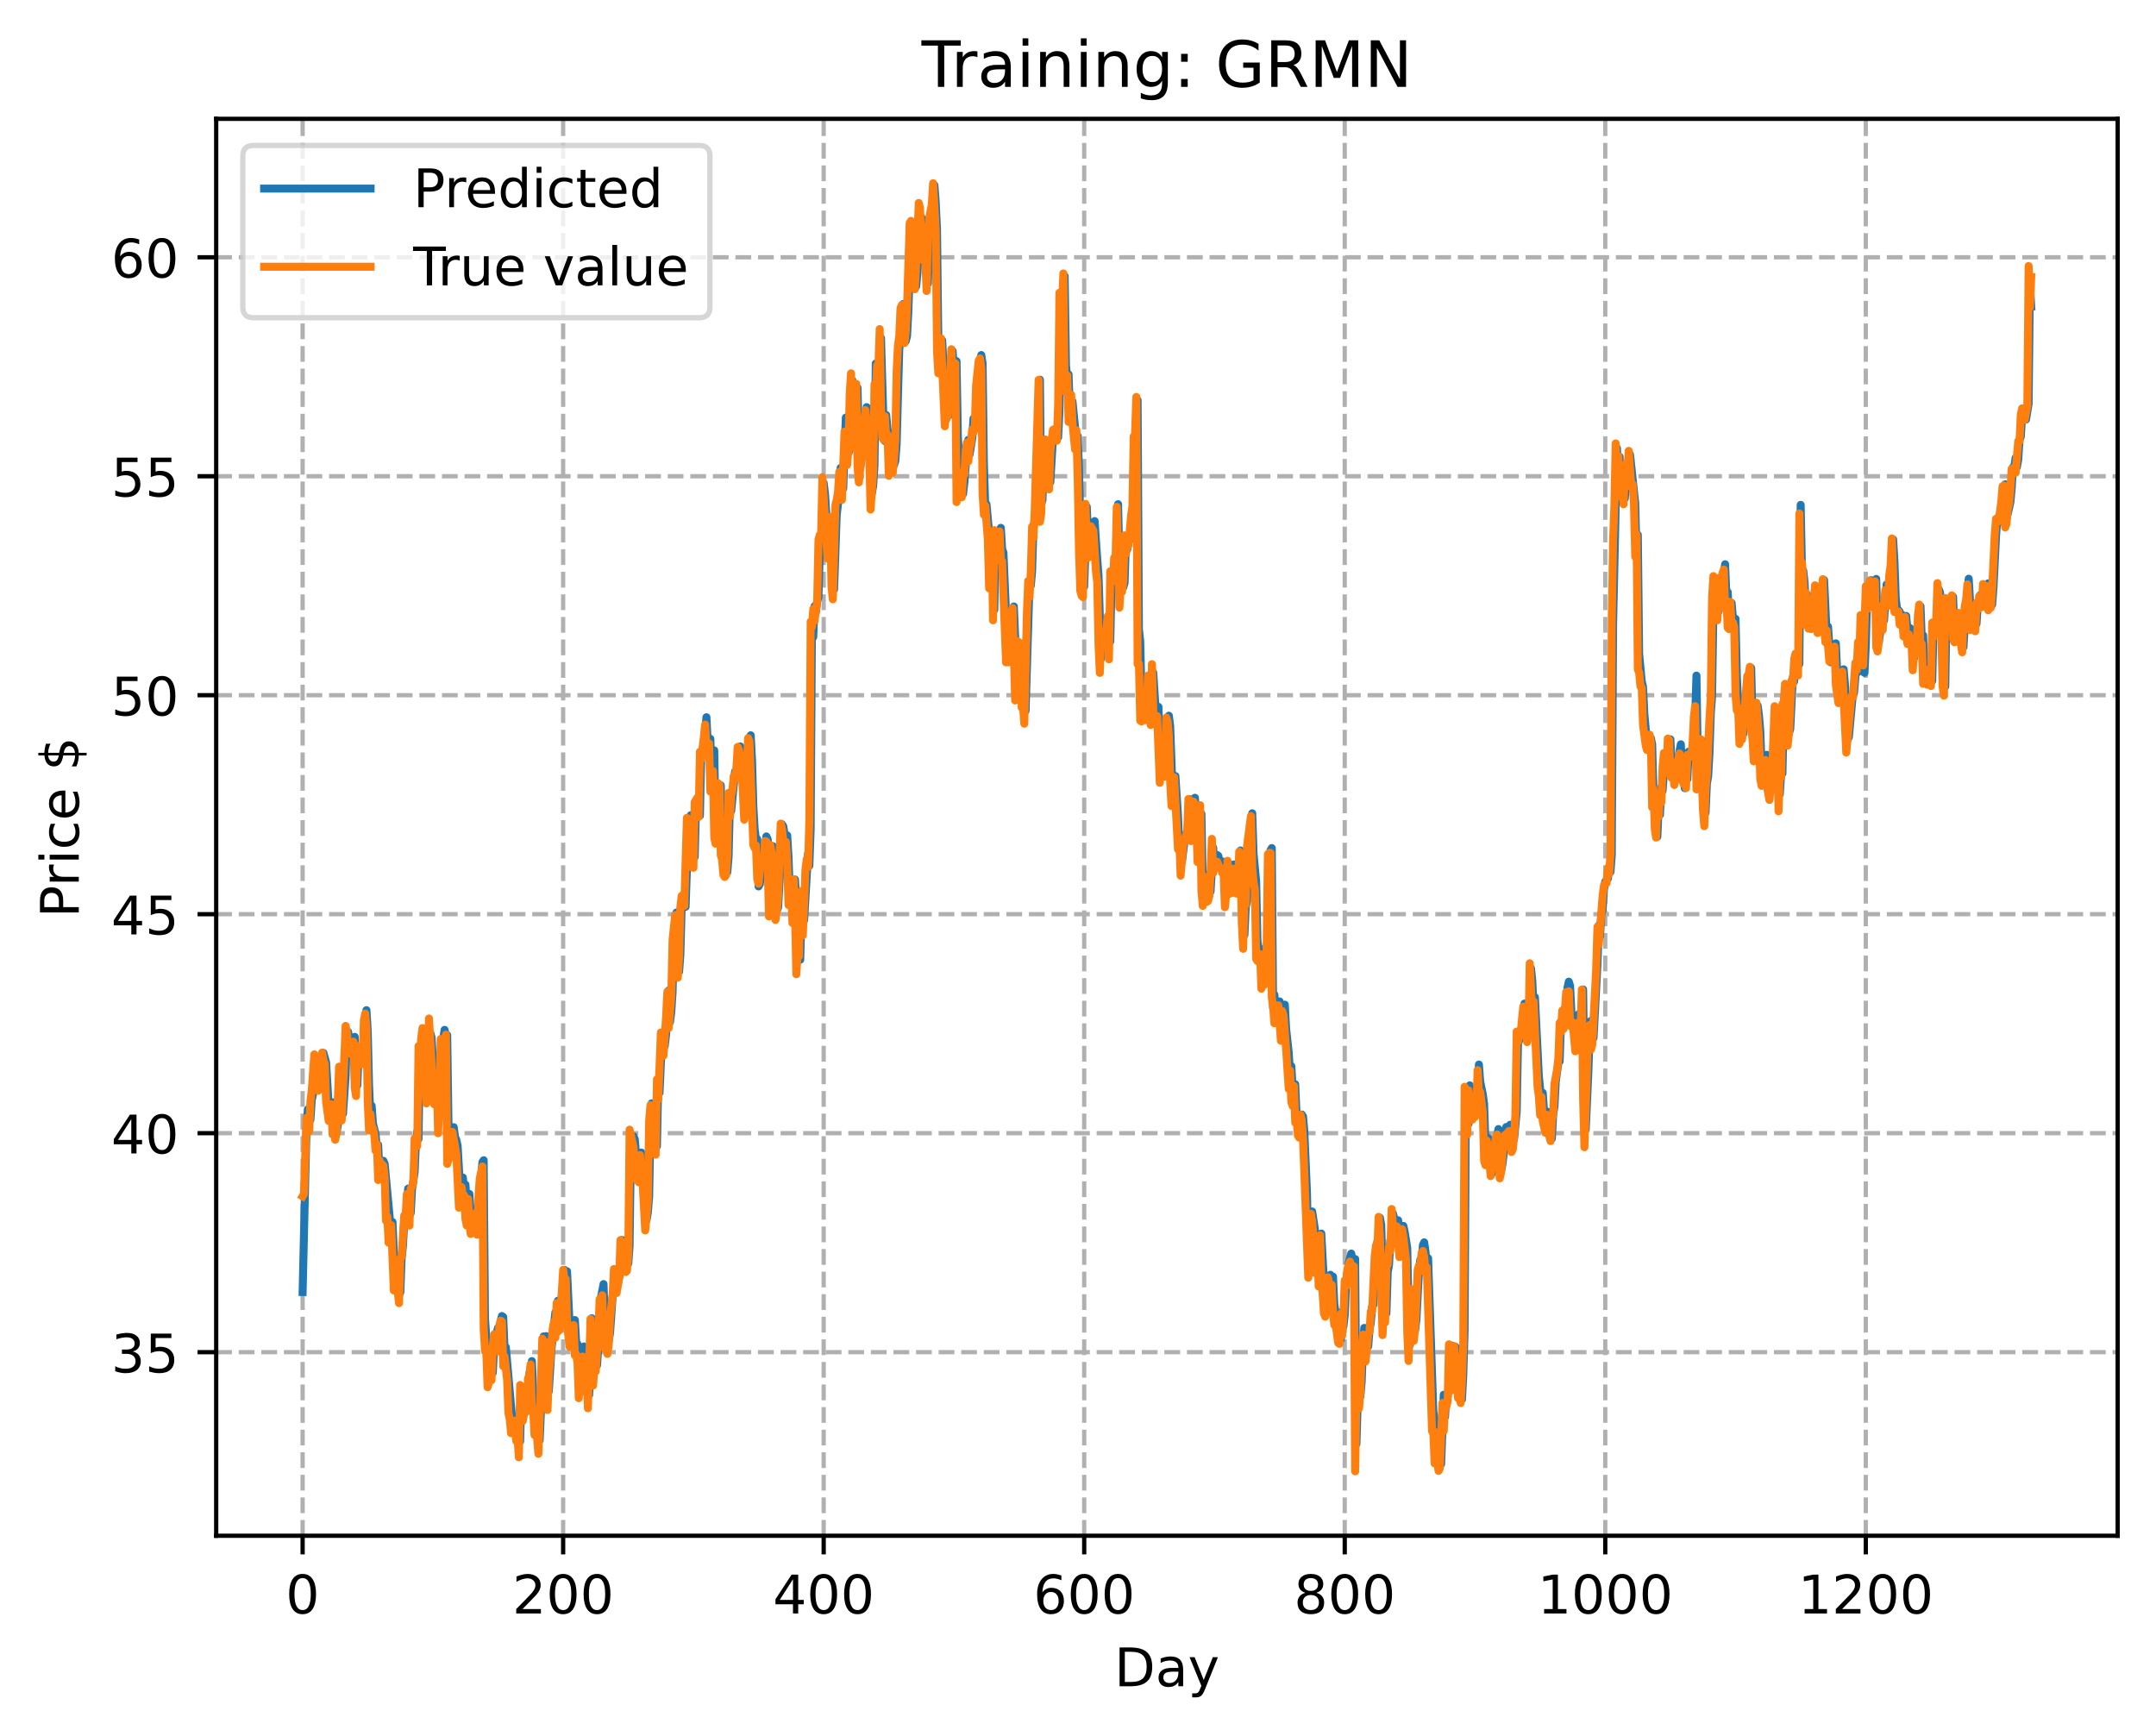 <?xml version="1.0" encoding="utf-8" standalone="no"?>
<!DOCTYPE svg PUBLIC "-//W3C//DTD SVG 1.1//EN"
  "http://www.w3.org/Graphics/SVG/1.1/DTD/svg11.dtd">
<!-- Created with matplotlib (https://matplotlib.org/) -->
<svg height="325.986pt" version="1.1" viewBox="0 0 404.923 325.986" width="404.923pt" xmlns="http://www.w3.org/2000/svg" xmlns:xlink="http://www.w3.org/1999/xlink">
 <defs>
  <style type="text/css">
*{stroke-linecap:butt;stroke-linejoin:round;}
  </style>
 </defs>
 <g id="figure_1">
  <g id="patch_1">
   <path d="M 0 325.986 
L 404.923 325.986 
L 404.923 0 
L 0 0 
z
" style="fill:#ffffff;"/>
  </g>
  <g id="axes_1">
   <g id="patch_2">
    <path d="M 40.603 288.43 
L 397.723 288.43 
L 397.723 22.318 
L 40.603 22.318 
z
" style="fill:#ffffff;"/>
   </g>
   <g id="matplotlib.axis_1">
    <g id="xtick_1">
     <g id="line2d_1">
      <path clip-path="url(#p72a9dfe0d1)" d="M 56.836 288.43 
L 56.836 22.318 
" style="fill:none;stroke:#b0b0b0;stroke-dasharray:2.96,1.28;stroke-dashoffset:0;stroke-width:0.8;"/>
     </g>
     <g id="line2d_2">
      <defs>
       <path d="M 0 0 
L 0 3.5 
" id="m157218158d" style="stroke:#000000;stroke-width:0.8;"/>
      </defs>
      <g>
       <use style="stroke:#000000;stroke-width:0.8;" x="56.836" xlink:href="#m157218158d" y="288.43"/>
      </g>
     </g>
     <g id="text_1">
      <!-- 0 -->
      <defs>
       <path d="M 31.781 66.406 
Q 24.172 66.406 20.328 58.906 
Q 16.5 51.422 16.5 36.375 
Q 16.5 21.391 20.328 13.891 
Q 24.172 6.391 31.781 6.391 
Q 39.453 6.391 43.281 13.891 
Q 47.125 21.391 47.125 36.375 
Q 47.125 51.422 43.281 58.906 
Q 39.453 66.406 31.781 66.406 
z
M 31.781 74.219 
Q 44.047 74.219 50.516 64.516 
Q 56.984 54.828 56.984 36.375 
Q 56.984 17.969 50.516 8.266 
Q 44.047 -1.422 31.781 -1.422 
Q 19.531 -1.422 13.062 8.266 
Q 6.594 17.969 6.594 36.375 
Q 6.594 54.828 13.062 64.516 
Q 19.531 74.219 31.781 74.219 
z
" id="DejaVuSans-48"/>
      </defs>
      <g transform="translate(53.655 303.029)scale(0.1 -0.1)">
       <use xlink:href="#DejaVuSans-48"/>
      </g>
     </g>
    </g>
    <g id="xtick_2">
     <g id="line2d_3">
      <path clip-path="url(#p72a9dfe0d1)" d="M 105.766 288.43 
L 105.766 22.318 
" style="fill:none;stroke:#b0b0b0;stroke-dasharray:2.96,1.28;stroke-dashoffset:0;stroke-width:0.8;"/>
     </g>
     <g id="line2d_4">
      <g>
       <use style="stroke:#000000;stroke-width:0.8;" x="105.766" xlink:href="#m157218158d" y="288.43"/>
      </g>
     </g>
     <g id="text_2">
      <!-- 200 -->
      <defs>
       <path d="M 19.188 8.297 
L 53.609 8.297 
L 53.609 0 
L 7.328 0 
L 7.328 8.297 
Q 12.938 14.109 22.625 23.891 
Q 32.328 33.688 34.812 36.531 
Q 39.547 41.844 41.422 45.531 
Q 43.312 49.219 43.312 52.781 
Q 43.312 58.594 39.234 62.25 
Q 35.156 65.922 28.609 65.922 
Q 23.969 65.922 18.812 64.312 
Q 13.672 62.703 7.812 59.422 
L 7.812 69.391 
Q 13.766 71.781 18.938 73 
Q 24.125 74.219 28.422 74.219 
Q 39.75 74.219 46.484 68.547 
Q 53.219 62.891 53.219 53.422 
Q 53.219 48.922 51.531 44.891 
Q 49.859 40.875 45.406 35.406 
Q 44.188 33.984 37.641 27.219 
Q 31.109 20.453 19.188 8.297 
z
" id="DejaVuSans-50"/>
      </defs>
      <g transform="translate(96.223 303.029)scale(0.1 -0.1)">
       <use xlink:href="#DejaVuSans-50"/>
       <use x="63.623" xlink:href="#DejaVuSans-48"/>
       <use x="127.246" xlink:href="#DejaVuSans-48"/>
      </g>
     </g>
    </g>
    <g id="xtick_3">
     <g id="line2d_5">
      <path clip-path="url(#p72a9dfe0d1)" d="M 154.697 288.43 
L 154.697 22.318 
" style="fill:none;stroke:#b0b0b0;stroke-dasharray:2.96,1.28;stroke-dashoffset:0;stroke-width:0.8;"/>
     </g>
     <g id="line2d_6">
      <g>
       <use style="stroke:#000000;stroke-width:0.8;" x="154.697" xlink:href="#m157218158d" y="288.43"/>
      </g>
     </g>
     <g id="text_3">
      <!-- 400 -->
      <defs>
       <path d="M 37.797 64.312 
L 12.891 25.391 
L 37.797 25.391 
z
M 35.203 72.906 
L 47.609 72.906 
L 47.609 25.391 
L 58.016 25.391 
L 58.016 17.188 
L 47.609 17.188 
L 47.609 0 
L 37.797 0 
L 37.797 17.188 
L 4.891 17.188 
L 4.891 26.703 
z
" id="DejaVuSans-52"/>
      </defs>
      <g transform="translate(145.153 303.029)scale(0.1 -0.1)">
       <use xlink:href="#DejaVuSans-52"/>
       <use x="63.623" xlink:href="#DejaVuSans-48"/>
       <use x="127.246" xlink:href="#DejaVuSans-48"/>
      </g>
     </g>
    </g>
    <g id="xtick_4">
     <g id="line2d_7">
      <path clip-path="url(#p72a9dfe0d1)" d="M 203.628 288.43 
L 203.628 22.318 
" style="fill:none;stroke:#b0b0b0;stroke-dasharray:2.96,1.28;stroke-dashoffset:0;stroke-width:0.8;"/>
     </g>
     <g id="line2d_8">
      <g>
       <use style="stroke:#000000;stroke-width:0.8;" x="203.628" xlink:href="#m157218158d" y="288.43"/>
      </g>
     </g>
     <g id="text_4">
      <!-- 600 -->
      <defs>
       <path d="M 33.016 40.375 
Q 26.375 40.375 22.484 35.828 
Q 18.609 31.297 18.609 23.391 
Q 18.609 15.531 22.484 10.953 
Q 26.375 6.391 33.016 6.391 
Q 39.656 6.391 43.531 10.953 
Q 47.406 15.531 47.406 23.391 
Q 47.406 31.297 43.531 35.828 
Q 39.656 40.375 33.016 40.375 
z
M 52.594 71.297 
L 52.594 62.312 
Q 48.875 64.062 45.094 64.984 
Q 41.312 65.922 37.594 65.922 
Q 27.828 65.922 22.672 59.328 
Q 17.531 52.734 16.797 39.406 
Q 19.672 43.656 24.016 45.922 
Q 28.375 48.188 33.594 48.188 
Q 44.578 48.188 50.953 41.516 
Q 57.328 34.859 57.328 23.391 
Q 57.328 12.156 50.688 5.359 
Q 44.047 -1.422 33.016 -1.422 
Q 20.359 -1.422 13.672 8.266 
Q 6.984 17.969 6.984 36.375 
Q 6.984 53.656 15.188 63.938 
Q 23.391 74.219 37.203 74.219 
Q 40.922 74.219 44.703 73.484 
Q 48.484 72.75 52.594 71.297 
z
" id="DejaVuSans-54"/>
      </defs>
      <g transform="translate(194.084 303.029)scale(0.1 -0.1)">
       <use xlink:href="#DejaVuSans-54"/>
       <use x="63.623" xlink:href="#DejaVuSans-48"/>
       <use x="127.246" xlink:href="#DejaVuSans-48"/>
      </g>
     </g>
    </g>
    <g id="xtick_5">
     <g id="line2d_9">
      <path clip-path="url(#p72a9dfe0d1)" d="M 252.558 288.43 
L 252.558 22.318 
" style="fill:none;stroke:#b0b0b0;stroke-dasharray:2.96,1.28;stroke-dashoffset:0;stroke-width:0.8;"/>
     </g>
     <g id="line2d_10">
      <g>
       <use style="stroke:#000000;stroke-width:0.8;" x="252.558" xlink:href="#m157218158d" y="288.43"/>
      </g>
     </g>
     <g id="text_5">
      <!-- 800 -->
      <defs>
       <path d="M 31.781 34.625 
Q 24.75 34.625 20.719 30.859 
Q 16.703 27.094 16.703 20.516 
Q 16.703 13.922 20.719 10.156 
Q 24.75 6.391 31.781 6.391 
Q 38.812 6.391 42.859 10.172 
Q 46.922 13.969 46.922 20.516 
Q 46.922 27.094 42.891 30.859 
Q 38.875 34.625 31.781 34.625 
z
M 21.922 38.812 
Q 15.578 40.375 12.031 44.719 
Q 8.5 49.078 8.5 55.328 
Q 8.5 64.062 14.719 69.141 
Q 20.953 74.219 31.781 74.219 
Q 42.672 74.219 48.875 69.141 
Q 55.078 64.062 55.078 55.328 
Q 55.078 49.078 51.531 44.719 
Q 48 40.375 41.703 38.812 
Q 48.828 37.156 52.797 32.312 
Q 56.781 27.484 56.781 20.516 
Q 56.781 9.906 50.312 4.234 
Q 43.844 -1.422 31.781 -1.422 
Q 19.734 -1.422 13.25 4.234 
Q 6.781 9.906 6.781 20.516 
Q 6.781 27.484 10.781 32.312 
Q 14.797 37.156 21.922 38.812 
z
M 18.312 54.391 
Q 18.312 48.734 21.844 45.562 
Q 25.391 42.391 31.781 42.391 
Q 38.141 42.391 41.719 45.562 
Q 45.312 48.734 45.312 54.391 
Q 45.312 60.062 41.719 63.234 
Q 38.141 66.406 31.781 66.406 
Q 25.391 66.406 21.844 63.234 
Q 18.312 60.062 18.312 54.391 
z
" id="DejaVuSans-56"/>
      </defs>
      <g transform="translate(243.015 303.029)scale(0.1 -0.1)">
       <use xlink:href="#DejaVuSans-56"/>
       <use x="63.623" xlink:href="#DejaVuSans-48"/>
       <use x="127.246" xlink:href="#DejaVuSans-48"/>
      </g>
     </g>
    </g>
    <g id="xtick_6">
     <g id="line2d_11">
      <path clip-path="url(#p72a9dfe0d1)" d="M 301.489 288.43 
L 301.489 22.318 
" style="fill:none;stroke:#b0b0b0;stroke-dasharray:2.96,1.28;stroke-dashoffset:0;stroke-width:0.8;"/>
     </g>
     <g id="line2d_12">
      <g>
       <use style="stroke:#000000;stroke-width:0.8;" x="301.489" xlink:href="#m157218158d" y="288.43"/>
      </g>
     </g>
     <g id="text_6">
      <!-- 1000 -->
      <defs>
       <path d="M 12.406 8.297 
L 28.516 8.297 
L 28.516 63.922 
L 10.984 60.406 
L 10.984 69.391 
L 28.422 72.906 
L 38.281 72.906 
L 38.281 8.297 
L 54.391 8.297 
L 54.391 0 
L 12.406 0 
z
" id="DejaVuSans-49"/>
      </defs>
      <g transform="translate(288.764 303.029)scale(0.1 -0.1)">
       <use xlink:href="#DejaVuSans-49"/>
       <use x="63.623" xlink:href="#DejaVuSans-48"/>
       <use x="127.246" xlink:href="#DejaVuSans-48"/>
       <use x="190.869" xlink:href="#DejaVuSans-48"/>
      </g>
     </g>
    </g>
    <g id="xtick_7">
     <g id="line2d_13">
      <path clip-path="url(#p72a9dfe0d1)" d="M 350.419 288.43 
L 350.419 22.318 
" style="fill:none;stroke:#b0b0b0;stroke-dasharray:2.96,1.28;stroke-dashoffset:0;stroke-width:0.8;"/>
     </g>
     <g id="line2d_14">
      <g>
       <use style="stroke:#000000;stroke-width:0.8;" x="350.419" xlink:href="#m157218158d" y="288.43"/>
      </g>
     </g>
     <g id="text_7">
      <!-- 1200 -->
      <g transform="translate(337.694 303.029)scale(0.1 -0.1)">
       <use xlink:href="#DejaVuSans-49"/>
       <use x="63.623" xlink:href="#DejaVuSans-50"/>
       <use x="127.246" xlink:href="#DejaVuSans-48"/>
       <use x="190.869" xlink:href="#DejaVuSans-48"/>
      </g>
     </g>
    </g>
    <g id="text_8">
     <!-- Day -->
     <defs>
      <path d="M 19.672 64.797 
L 19.672 8.109 
L 31.594 8.109 
Q 46.688 8.109 53.688 14.938 
Q 60.688 21.781 60.688 36.531 
Q 60.688 51.172 53.688 57.984 
Q 46.688 64.797 31.594 64.797 
z
M 9.812 72.906 
L 30.078 72.906 
Q 51.266 72.906 61.172 64.094 
Q 71.094 55.281 71.094 36.531 
Q 71.094 17.672 61.125 8.828 
Q 51.172 0 30.078 0 
L 9.812 0 
z
" id="DejaVuSans-68"/>
      <path d="M 34.281 27.484 
Q 23.391 27.484 19.188 25 
Q 14.984 22.516 14.984 16.5 
Q 14.984 11.719 18.141 8.906 
Q 21.297 6.109 26.703 6.109 
Q 34.188 6.109 38.703 11.406 
Q 43.219 16.703 43.219 25.484 
L 43.219 27.484 
z
M 52.203 31.203 
L 52.203 0 
L 43.219 0 
L 43.219 8.297 
Q 40.141 3.328 35.547 0.953 
Q 30.953 -1.422 24.312 -1.422 
Q 15.922 -1.422 10.953 3.297 
Q 6 8.016 6 15.922 
Q 6 25.141 12.172 29.828 
Q 18.359 34.516 30.609 34.516 
L 43.219 34.516 
L 43.219 35.406 
Q 43.219 41.609 39.141 45 
Q 35.062 48.391 27.688 48.391 
Q 23 48.391 18.547 47.266 
Q 14.109 46.141 10.016 43.891 
L 10.016 52.203 
Q 14.938 54.109 19.578 55.047 
Q 24.219 56 28.609 56 
Q 40.484 56 46.344 49.844 
Q 52.203 43.703 52.203 31.203 
z
" id="DejaVuSans-97"/>
      <path d="M 32.172 -5.078 
Q 28.375 -14.844 24.75 -17.812 
Q 21.141 -20.797 15.094 -20.797 
L 7.906 -20.797 
L 7.906 -13.281 
L 13.188 -13.281 
Q 16.891 -13.281 18.938 -11.516 
Q 21 -9.766 23.484 -3.219 
L 25.094 0.875 
L 2.984 54.688 
L 12.5 54.688 
L 29.594 11.922 
L 46.688 54.688 
L 56.203 54.688 
z
" id="DejaVuSans-121"/>
     </defs>
     <g transform="translate(209.29 316.707)scale(0.1 -0.1)">
      <use xlink:href="#DejaVuSans-68"/>
      <use x="77.002" xlink:href="#DejaVuSans-97"/>
      <use x="138.281" xlink:href="#DejaVuSans-121"/>
     </g>
    </g>
   </g>
   <g id="matplotlib.axis_2">
    <g id="ytick_1">
     <g id="line2d_15">
      <path clip-path="url(#p72a9dfe0d1)" d="M 40.603 253.96 
L 397.723 253.96 
" style="fill:none;stroke:#b0b0b0;stroke-dasharray:2.96,1.28;stroke-dashoffset:0;stroke-width:0.8;"/>
     </g>
     <g id="line2d_16">
      <defs>
       <path d="M 0 0 
L -3.5 0 
" id="mc17124aaec" style="stroke:#000000;stroke-width:0.8;"/>
      </defs>
      <g>
       <use style="stroke:#000000;stroke-width:0.8;" x="40.603" xlink:href="#mc17124aaec" y="253.96"/>
      </g>
     </g>
     <g id="text_9">
      <!-- 35 -->
      <defs>
       <path d="M 40.578 39.312 
Q 47.656 37.797 51.625 33 
Q 55.609 28.219 55.609 21.188 
Q 55.609 10.406 48.188 4.484 
Q 40.766 -1.422 27.094 -1.422 
Q 22.516 -1.422 17.656 -0.516 
Q 12.797 0.391 7.625 2.203 
L 7.625 11.719 
Q 11.719 9.328 16.594 8.109 
Q 21.484 6.891 26.812 6.891 
Q 36.078 6.891 40.938 10.547 
Q 45.797 14.203 45.797 21.188 
Q 45.797 27.641 41.281 31.266 
Q 36.766 34.906 28.719 34.906 
L 20.219 34.906 
L 20.219 43.016 
L 29.109 43.016 
Q 36.375 43.016 40.234 45.922 
Q 44.094 48.828 44.094 54.297 
Q 44.094 59.906 40.109 62.906 
Q 36.141 65.922 28.719 65.922 
Q 24.656 65.922 20.016 65.031 
Q 15.375 64.156 9.812 62.312 
L 9.812 71.094 
Q 15.438 72.656 20.344 73.438 
Q 25.25 74.219 29.594 74.219 
Q 40.828 74.219 47.359 69.109 
Q 53.906 64.016 53.906 55.328 
Q 53.906 49.266 50.438 45.094 
Q 46.969 40.922 40.578 39.312 
z
" id="DejaVuSans-51"/>
       <path d="M 10.797 72.906 
L 49.516 72.906 
L 49.516 64.594 
L 19.828 64.594 
L 19.828 46.734 
Q 21.969 47.469 24.109 47.828 
Q 26.266 48.188 28.422 48.188 
Q 40.625 48.188 47.75 41.5 
Q 54.891 34.812 54.891 23.391 
Q 54.891 11.625 47.562 5.094 
Q 40.234 -1.422 26.906 -1.422 
Q 22.312 -1.422 17.547 -0.641 
Q 12.797 0.141 7.719 1.703 
L 7.719 11.625 
Q 12.109 9.234 16.797 8.062 
Q 21.484 6.891 26.703 6.891 
Q 35.156 6.891 40.078 11.328 
Q 45.016 15.766 45.016 23.391 
Q 45.016 31 40.078 35.438 
Q 35.156 39.891 26.703 39.891 
Q 22.75 39.891 18.812 39.016 
Q 14.891 38.141 10.797 36.281 
z
" id="DejaVuSans-53"/>
      </defs>
      <g transform="translate(20.878 257.759)scale(0.1 -0.1)">
       <use xlink:href="#DejaVuSans-51"/>
       <use x="63.623" xlink:href="#DejaVuSans-53"/>
      </g>
     </g>
    </g>
    <g id="ytick_2">
     <g id="line2d_17">
      <path clip-path="url(#p72a9dfe0d1)" d="M 40.603 212.831 
L 397.723 212.831 
" style="fill:none;stroke:#b0b0b0;stroke-dasharray:2.96,1.28;stroke-dashoffset:0;stroke-width:0.8;"/>
     </g>
     <g id="line2d_18">
      <g>
       <use style="stroke:#000000;stroke-width:0.8;" x="40.603" xlink:href="#mc17124aaec" y="212.831"/>
      </g>
     </g>
     <g id="text_10">
      <!-- 40 -->
      <g transform="translate(20.878 216.63)scale(0.1 -0.1)">
       <use xlink:href="#DejaVuSans-52"/>
       <use x="63.623" xlink:href="#DejaVuSans-48"/>
      </g>
     </g>
    </g>
    <g id="ytick_3">
     <g id="line2d_19">
      <path clip-path="url(#p72a9dfe0d1)" d="M 40.603 171.702 
L 397.723 171.702 
" style="fill:none;stroke:#b0b0b0;stroke-dasharray:2.96,1.28;stroke-dashoffset:0;stroke-width:0.8;"/>
     </g>
     <g id="line2d_20">
      <g>
       <use style="stroke:#000000;stroke-width:0.8;" x="40.603" xlink:href="#mc17124aaec" y="171.702"/>
      </g>
     </g>
     <g id="text_11">
      <!-- 45 -->
      <g transform="translate(20.878 175.502)scale(0.1 -0.1)">
       <use xlink:href="#DejaVuSans-52"/>
       <use x="63.623" xlink:href="#DejaVuSans-53"/>
      </g>
     </g>
    </g>
    <g id="ytick_4">
     <g id="line2d_21">
      <path clip-path="url(#p72a9dfe0d1)" d="M 40.603 130.573 
L 397.723 130.573 
" style="fill:none;stroke:#b0b0b0;stroke-dasharray:2.96,1.28;stroke-dashoffset:0;stroke-width:0.8;"/>
     </g>
     <g id="line2d_22">
      <g>
       <use style="stroke:#000000;stroke-width:0.8;" x="40.603" xlink:href="#mc17124aaec" y="130.573"/>
      </g>
     </g>
     <g id="text_12">
      <!-- 50 -->
      <g transform="translate(20.878 134.373)scale(0.1 -0.1)">
       <use xlink:href="#DejaVuSans-53"/>
       <use x="63.623" xlink:href="#DejaVuSans-48"/>
      </g>
     </g>
    </g>
    <g id="ytick_5">
     <g id="line2d_23">
      <path clip-path="url(#p72a9dfe0d1)" d="M 40.603 89.445 
L 397.723 89.445 
" style="fill:none;stroke:#b0b0b0;stroke-dasharray:2.96,1.28;stroke-dashoffset:0;stroke-width:0.8;"/>
     </g>
     <g id="line2d_24">
      <g>
       <use style="stroke:#000000;stroke-width:0.8;" x="40.603" xlink:href="#mc17124aaec" y="89.445"/>
      </g>
     </g>
     <g id="text_13">
      <!-- 55 -->
      <g transform="translate(20.878 93.244)scale(0.1 -0.1)">
       <use xlink:href="#DejaVuSans-53"/>
       <use x="63.623" xlink:href="#DejaVuSans-53"/>
      </g>
     </g>
    </g>
    <g id="ytick_6">
     <g id="line2d_25">
      <path clip-path="url(#p72a9dfe0d1)" d="M 40.603 48.316 
L 397.723 48.316 
" style="fill:none;stroke:#b0b0b0;stroke-dasharray:2.96,1.28;stroke-dashoffset:0;stroke-width:0.8;"/>
     </g>
     <g id="line2d_26">
      <g>
       <use style="stroke:#000000;stroke-width:0.8;" x="40.603" xlink:href="#mc17124aaec" y="48.316"/>
      </g>
     </g>
     <g id="text_14">
      <!-- 60 -->
      <g transform="translate(20.878 52.115)scale(0.1 -0.1)">
       <use xlink:href="#DejaVuSans-54"/>
       <use x="63.623" xlink:href="#DejaVuSans-48"/>
      </g>
     </g>
    </g>
    <g id="text_15">
     <!-- Price $ -->
     <defs>
      <path d="M 19.672 64.797 
L 19.672 37.406 
L 32.078 37.406 
Q 38.969 37.406 42.719 40.969 
Q 46.484 44.531 46.484 51.125 
Q 46.484 57.672 42.719 61.234 
Q 38.969 64.797 32.078 64.797 
z
M 9.812 72.906 
L 32.078 72.906 
Q 44.344 72.906 50.609 67.359 
Q 56.891 61.812 56.891 51.125 
Q 56.891 40.328 50.609 34.812 
Q 44.344 29.297 32.078 29.297 
L 19.672 29.297 
L 19.672 0 
L 9.812 0 
z
" id="DejaVuSans-80"/>
      <path d="M 41.109 46.297 
Q 39.594 47.172 37.812 47.578 
Q 36.031 48 33.891 48 
Q 26.266 48 22.188 43.047 
Q 18.109 38.094 18.109 28.812 
L 18.109 0 
L 9.078 0 
L 9.078 54.688 
L 18.109 54.688 
L 18.109 46.188 
Q 20.953 51.172 25.484 53.578 
Q 30.031 56 36.531 56 
Q 37.453 56 38.578 55.875 
Q 39.703 55.766 41.062 55.516 
z
" id="DejaVuSans-114"/>
      <path d="M 9.422 54.688 
L 18.406 54.688 
L 18.406 0 
L 9.422 0 
z
M 9.422 75.984 
L 18.406 75.984 
L 18.406 64.594 
L 9.422 64.594 
z
" id="DejaVuSans-105"/>
      <path d="M 48.781 52.594 
L 48.781 44.188 
Q 44.969 46.297 41.141 47.344 
Q 37.312 48.391 33.406 48.391 
Q 24.656 48.391 19.812 42.844 
Q 14.984 37.312 14.984 27.297 
Q 14.984 17.281 19.812 11.734 
Q 24.656 6.203 33.406 6.203 
Q 37.312 6.203 41.141 7.25 
Q 44.969 8.297 48.781 10.406 
L 48.781 2.094 
Q 45.016 0.344 40.984 -0.531 
Q 36.969 -1.422 32.422 -1.422 
Q 20.062 -1.422 12.781 6.344 
Q 5.516 14.109 5.516 27.297 
Q 5.516 40.672 12.859 48.328 
Q 20.219 56 33.016 56 
Q 37.156 56 41.109 55.141 
Q 45.062 54.297 48.781 52.594 
z
" id="DejaVuSans-99"/>
      <path d="M 56.203 29.594 
L 56.203 25.203 
L 14.891 25.203 
Q 15.484 15.922 20.484 11.062 
Q 25.484 6.203 34.422 6.203 
Q 39.594 6.203 44.453 7.469 
Q 49.312 8.734 54.109 11.281 
L 54.109 2.781 
Q 49.266 0.734 44.188 -0.344 
Q 39.109 -1.422 33.891 -1.422 
Q 20.797 -1.422 13.156 6.188 
Q 5.516 13.812 5.516 26.812 
Q 5.516 40.234 12.766 48.109 
Q 20.016 56 32.328 56 
Q 43.359 56 49.781 48.891 
Q 56.203 41.797 56.203 29.594 
z
M 47.219 32.234 
Q 47.125 39.594 43.094 43.984 
Q 39.062 48.391 32.422 48.391 
Q 24.906 48.391 20.391 44.141 
Q 15.875 39.891 15.188 32.172 
z
" id="DejaVuSans-101"/>
      <path id="DejaVuSans-32"/>
      <path d="M 33.797 -14.703 
L 28.906 -14.703 
L 28.859 0 
Q 23.734 0.094 18.609 1.188 
Q 13.484 2.297 8.297 4.5 
L 8.297 13.281 
Q 13.281 10.156 18.375 8.562 
Q 23.484 6.984 28.906 6.938 
L 28.906 29.203 
Q 18.109 30.953 13.203 35.156 
Q 8.297 39.359 8.297 46.688 
Q 8.297 54.641 13.625 59.219 
Q 18.953 63.812 28.906 64.5 
L 28.906 75.984 
L 33.797 75.984 
L 33.797 64.656 
Q 38.328 64.453 42.578 63.688 
Q 46.828 62.938 50.875 61.625 
L 50.875 53.078 
Q 46.828 55.125 42.547 56.25 
Q 38.281 57.375 33.797 57.562 
L 33.797 36.719 
Q 44.875 35.016 50.094 30.609 
Q 55.328 26.219 55.328 18.609 
Q 55.328 10.359 49.781 5.594 
Q 44.234 0.828 33.797 0.094 
z
M 28.906 37.594 
L 28.906 57.625 
Q 23.25 56.984 20.266 54.391 
Q 17.281 51.812 17.281 47.516 
Q 17.281 43.312 20.031 40.969 
Q 22.797 38.625 28.906 37.594 
z
M 33.797 28.219 
L 33.797 7.078 
Q 39.984 7.906 43.141 10.594 
Q 46.297 13.281 46.297 17.672 
Q 46.297 21.969 43.281 24.5 
Q 40.281 27.047 33.797 28.219 
z
" id="DejaVuSans-36"/>
     </defs>
     <g transform="translate(14.798 172.342)rotate(-90)scale(0.1 -0.1)">
      <use xlink:href="#DejaVuSans-80"/>
      <use x="58.553" xlink:href="#DejaVuSans-114"/>
      <use x="99.666" xlink:href="#DejaVuSans-105"/>
      <use x="127.449" xlink:href="#DejaVuSans-99"/>
      <use x="182.43" xlink:href="#DejaVuSans-101"/>
      <use x="243.953" xlink:href="#DejaVuSans-32"/>
      <use x="275.74" xlink:href="#DejaVuSans-36"/>
     </g>
    </g>
   </g>
   <g id="line2d_27">
    <path clip-path="url(#p72a9dfe0d1)" d="M 56.836 242.663 
L 57.325 221.673 
L 57.57 211.855 
L 57.814 208.349 
L 58.059 208.799 
L 58.304 210.305 
L 58.548 206.627 
L 58.793 205.465 
L 59.282 198.596 
L 60.016 204.328 
L 60.261 202.594 
L 60.506 202.066 
L 60.75 197.76 
L 61.24 199.524 
L 61.729 207.585 
L 61.974 210.197 
L 62.463 207.019 
L 62.708 211.736 
L 62.952 208.647 
L 63.197 212.797 
L 63.441 211.349 
L 63.931 201.325 
L 64.175 207.42 
L 64.42 209.178 
L 64.909 202.069 
L 65.154 194.12 
L 65.399 193.826 
L 65.643 196.536 
L 65.888 195.112 
L 66.133 197.567 
L 66.377 195.609 
L 66.622 194.733 
L 66.867 201.624 
L 67.111 203.859 
L 67.356 197.481 
L 67.601 198.766 
L 67.845 197.473 
L 68.09 199.156 
L 68.335 197.791 
L 68.579 192.444 
L 68.824 189.722 
L 69.069 193.699 
L 69.313 203.862 
L 69.558 209.198 
L 69.802 207.677 
L 70.047 211.033 
L 70.536 213.004 
L 70.781 215.877 
L 71.026 215.02 
L 71.27 220.433 
L 71.515 218.606 
L 71.76 220.911 
L 72.004 218.015 
L 72.249 218.601 
L 73.472 231.668 
L 73.717 229.515 
L 74.206 240.53 
L 74.451 237.752 
L 74.696 242.886 
L 74.94 243.208 
L 75.185 242.729 
L 75.429 236.378 
L 75.674 234.019 
L 75.919 229.641 
L 76.163 227.917 
L 76.408 227.553 
L 76.653 223.236 
L 76.897 224.815 
L 77.142 227.811 
L 77.387 223.347 
L 77.876 220.154 
L 78.121 214.505 
L 78.365 212.523 
L 78.61 213.891 
L 78.855 196.931 
L 79.099 198.421 
L 79.344 194.952 
L 79.589 194.171 
L 79.833 201.51 
L 80.078 202.632 
L 80.323 206.326 
L 80.567 202.108 
L 80.812 193.99 
L 81.056 194.868 
L 81.546 203.857 
L 81.79 205.52 
L 82.035 205.808 
L 82.28 201.366 
L 82.524 209.588 
L 82.769 206.497 
L 83.014 196.004 
L 83.258 194.983 
L 83.503 193.421 
L 83.748 194.8 
L 83.992 194.413 
L 84.237 211.684 
L 84.482 215.067 
L 84.726 215.033 
L 84.971 212.46 
L 85.216 211.702 
L 85.46 213.547 
L 85.705 214.077 
L 85.95 215.225 
L 86.439 223.729 
L 86.928 221.151 
L 87.173 223.396 
L 87.417 222.486 
L 87.662 226.257 
L 87.907 228.057 
L 88.151 224.232 
L 88.396 227.663 
L 88.641 229.318 
L 88.885 228.672 
L 89.13 227.42 
L 89.375 227.098 
L 89.619 228.138 
L 89.864 230.397 
L 90.109 224.678 
L 90.598 218.285 
L 90.843 217.907 
L 91.087 247.638 
L 91.332 251.184 
L 91.577 251.755 
L 91.821 256.447 
L 92.066 257.779 
L 92.311 255.489 
L 92.555 257.846 
L 92.8 252.872 
L 93.044 250.66 
L 93.289 250.353 
L 93.534 249.388 
L 93.778 251.625 
L 94.023 248.087 
L 94.268 247.166 
L 94.512 247.347 
L 94.757 253.242 
L 95.002 253.003 
L 96.225 266.875 
L 96.47 267.161 
L 96.714 266.233 
L 96.959 267.159 
L 97.204 268.862 
L 97.448 268.099 
L 97.693 270.687 
L 97.938 260.53 
L 98.182 264.115 
L 98.427 265.025 
L 98.672 265.256 
L 98.916 263.363 
L 99.161 263.448 
L 99.405 258.131 
L 99.895 255.627 
L 100.139 261.346 
L 100.384 262.216 
L 100.629 267.086 
L 100.873 265.159 
L 101.363 270.486 
L 101.852 259.064 
L 102.097 250.996 
L 102.341 253.643 
L 102.586 250.94 
L 102.831 253.028 
L 103.075 261.298 
L 103.565 253.485 
L 104.299 246.502 
L 104.543 248.508 
L 104.788 244.287 
L 105.032 247.703 
L 105.277 247.663 
L 105.522 246.228 
L 106.011 238.504 
L 106.256 239.317 
L 106.5 238.756 
L 106.99 248.998 
L 107.234 251.692 
L 107.479 248.298 
L 107.724 251.344 
L 107.968 247.919 
L 108.213 252.148 
L 108.458 252.426 
L 108.702 254.598 
L 108.947 258.962 
L 109.192 258.262 
L 109.436 254.222 
L 109.681 252.881 
L 109.926 256.977 
L 110.17 258.706 
L 110.415 256.436 
L 110.66 261.964 
L 111.149 247.582 
L 111.638 256.847 
L 111.883 254.7 
L 112.127 256.419 
L 112.617 249.598 
L 112.861 243.727 
L 113.351 241.17 
L 113.595 248.63 
L 113.84 251.581 
L 114.085 249.833 
L 114.329 251.808 
L 114.574 250.335 
L 115.063 243.35 
L 115.308 242.96 
L 115.553 238.565 
L 115.797 240.382 
L 116.042 241.108 
L 116.531 238.68 
L 116.776 232.894 
L 117.02 232.939 
L 117.265 235.825 
L 117.51 234.916 
L 117.754 237.897 
L 117.999 237.299 
L 118.244 234.039 
L 118.488 214.969 
L 118.733 213.309 
L 118.978 213.414 
L 119.222 213.95 
L 119.712 219.971 
L 119.956 218.941 
L 120.201 220.319 
L 120.446 216.458 
L 120.69 219.283 
L 120.935 220.803 
L 121.424 229.171 
L 121.669 227.75 
L 121.914 224.817 
L 122.158 212.262 
L 122.403 207.215 
L 122.648 207.4 
L 122.892 208.346 
L 123.137 213.383 
L 123.381 215.267 
L 123.626 203.345 
L 123.871 205.238 
L 124.36 194.315 
L 124.605 193.943 
L 124.849 196.434 
L 125.094 194.322 
L 125.583 186.028 
L 125.828 191.976 
L 126.073 190.064 
L 126.317 186.321 
L 126.562 176.759 
L 126.807 173.18 
L 127.051 171.379 
L 127.296 179.784 
L 127.541 182.511 
L 127.785 179.252 
L 128.03 169.994 
L 128.275 168.114 
L 128.519 169.998 
L 128.764 170.302 
L 129.253 156.208 
L 129.498 155.385 
L 129.742 153.105 
L 130.476 160.931 
L 130.721 151.533 
L 130.966 150.617 
L 131.21 150.309 
L 131.455 153.2 
L 131.7 141.052 
L 131.944 141.624 
L 132.434 137.941 
L 132.678 134.705 
L 132.923 139.702 
L 133.168 139.389 
L 133.412 138.756 
L 133.657 146.305 
L 133.902 144.844 
L 134.146 140.93 
L 134.391 155.295 
L 134.636 157.111 
L 134.88 148.884 
L 135.125 147.602 
L 135.369 147.493 
L 135.614 156.971 
L 136.348 163.926 
L 136.593 163.812 
L 136.837 160.914 
L 137.082 151.025 
L 137.327 152.321 
L 138.061 144.878 
L 138.305 145.587 
L 139.039 140.186 
L 139.529 142.162 
L 140.018 153.222 
L 140.263 148.635 
L 140.507 140.565 
L 140.752 138.515 
L 140.996 138.097 
L 141.241 142.794 
L 141.486 151.401 
L 141.73 155.707 
L 141.975 157.753 
L 142.22 157.591 
L 142.464 166.484 
L 142.709 166.053 
L 143.198 161.032 
L 143.443 160.493 
L 143.688 161.482 
L 143.932 157.093 
L 144.177 157.619 
L 144.422 160.058 
L 144.666 169.852 
L 144.911 159.663 
L 145.156 158.92 
L 145.89 171.021 
L 146.134 170.477 
L 146.624 161.756 
L 146.868 154.808 
L 147.113 155.19 
L 147.357 156.694 
L 147.602 157.429 
L 147.847 156.892 
L 148.091 160.912 
L 148.336 167.704 
L 148.581 168.035 
L 148.825 165.925 
L 149.07 171.735 
L 149.315 165.184 
L 149.559 169.726 
L 149.804 178.942 
L 150.049 177.9 
L 150.293 180.252 
L 150.538 170.976 
L 150.783 167.318 
L 151.027 172.814 
L 151.761 160.302 
L 152.006 162.621 
L 152.251 155.722 
L 152.495 117.466 
L 152.74 119.648 
L 152.984 113.848 
L 153.229 114.937 
L 153.474 112.902 
L 153.718 112.209 
L 153.963 103.565 
L 154.208 101.031 
L 154.452 102.472 
L 154.697 90.722 
L 154.942 92.733 
L 155.676 103.765 
L 155.92 102.17 
L 156.165 98.141 
L 156.41 107.697 
L 156.654 110.696 
L 157.144 96.689 
L 157.633 92.651 
L 157.878 87.892 
L 158.122 89.083 
L 158.367 91.753 
L 158.856 78.43 
L 159.101 83.314 
L 159.345 85.109 
L 159.59 84.378 
L 160.079 71.429 
L 160.324 80.444 
L 160.569 83.666 
L 160.813 76.647 
L 161.058 72.846 
L 161.303 83.643 
L 161.547 87.908 
L 162.037 84.817 
L 162.281 83.046 
L 162.771 76.462 
L 163.015 78.316 
L 163.26 79.245 
L 163.505 83.254 
L 163.749 92.669 
L 163.994 91.215 
L 164.239 87.471 
L 164.483 68.271 
L 164.728 74.014 
L 164.972 68.283 
L 165.217 69.552 
L 165.462 63.481 
L 165.951 80.11 
L 166.196 82.846 
L 166.44 77.942 
L 166.685 80.64 
L 166.93 81.3 
L 167.174 87.667 
L 167.419 87.37 
L 167.664 85.506 
L 167.908 87.343 
L 168.153 86.588 
L 168.398 83.468 
L 168.887 65.775 
L 169.132 62.911 
L 169.376 57.833 
L 169.621 57.104 
L 169.866 58.278 
L 170.11 64.075 
L 170.355 63.139 
L 170.6 58.474 
L 171.089 43.834 
L 171.333 42.016 
L 171.578 41.938 
L 171.823 46.321 
L 172.067 53.779 
L 172.312 51.28 
L 172.801 41.414 
L 173.046 40.815 
L 173.291 46.961 
L 173.535 46.738 
L 173.78 47.516 
L 174.025 49.402 
L 174.269 53.264 
L 174.514 46.157 
L 175.003 40.924 
L 175.493 34.778 
L 175.737 37.949 
L 175.982 43.095 
L 176.227 63.663 
L 176.471 69.222 
L 176.716 68.456 
L 176.96 63.956 
L 177.694 78.761 
L 177.939 75.807 
L 178.184 78.063 
L 178.428 73.018 
L 178.673 71.539 
L 178.918 65.936 
L 179.162 69.796 
L 179.407 67.715 
L 179.652 67.84 
L 179.896 81.795 
L 180.386 91.283 
L 180.63 89.443 
L 180.875 92.752 
L 181.12 90.657 
L 181.609 84.467 
L 181.854 82.61 
L 182.098 85.365 
L 182.588 82.411 
L 182.832 78.614 
L 183.321 79.903 
L 183.566 72.561 
L 184.055 68.139 
L 184.3 66.681 
L 184.545 68.266 
L 184.789 87.135 
L 185.034 94.935 
L 185.279 94.705 
L 185.768 100.023 
L 186.013 107.28 
L 186.502 101.59 
L 186.747 114.507 
L 186.991 102.089 
L 187.236 105.273 
L 187.725 100.49 
L 187.97 99.14 
L 188.215 103.16 
L 188.459 103.768 
L 189.193 121.132 
L 189.438 121.126 
L 189.682 123.344 
L 189.927 116.611 
L 190.172 116.34 
L 190.416 113.898 
L 190.661 119.773 
L 190.906 129.588 
L 191.15 127.947 
L 191.395 121.571 
L 191.64 128.095 
L 191.884 121.922 
L 192.129 130.234 
L 192.374 130.659 
L 192.618 133.517 
L 193.352 109.741 
L 193.597 109.999 
L 193.842 107.298 
L 194.086 99.273 
L 194.331 97.709 
L 194.575 94.22 
L 194.82 88.234 
L 195.065 77.264 
L 195.309 71.308 
L 195.554 94.72 
L 195.799 93.861 
L 196.043 86.021 
L 196.288 83.816 
L 196.533 82.882 
L 196.777 82.883 
L 197.267 90.549 
L 197.756 82.234 
L 198.001 80.64 
L 198.245 80.709 
L 198.49 80.456 
L 198.735 82.128 
L 198.979 77.152 
L 199.224 59.997 
L 199.958 51.872 
L 200.203 68.651 
L 200.447 71.036 
L 200.692 70.316 
L 200.936 77.16 
L 201.181 77.839 
L 201.426 75.377 
L 201.915 80.34 
L 202.16 82.64 
L 202.404 81.886 
L 202.649 88.134 
L 203.138 108.231 
L 203.383 110.31 
L 203.628 110.154 
L 204.117 95.199 
L 204.362 101.574 
L 204.606 103.785 
L 204.851 102.715 
L 205.096 98.348 
L 205.585 97.868 
L 206.074 105.018 
L 206.319 108.129 
L 206.808 123.657 
L 207.053 117.425 
L 207.542 118.255 
L 207.787 119.627 
L 208.031 116.269 
L 208.276 115.471 
L 208.521 120.491 
L 208.765 109.55 
L 209.01 108.822 
L 209.255 108.631 
L 209.499 104.963 
L 209.744 105.091 
L 209.989 94.695 
L 210.233 105.009 
L 210.478 110.576 
L 210.723 109.965 
L 210.967 110.301 
L 211.212 109.458 
L 211.457 101.772 
L 211.701 103.225 
L 211.946 101.354 
L 212.191 101.417 
L 212.924 94.646 
L 213.169 83.104 
L 213.414 79.901 
L 213.658 75.177 
L 213.903 118.171 
L 214.148 120.385 
L 214.392 131.171 
L 214.637 134.638 
L 214.882 133.624 
L 215.126 134.33 
L 215.371 134.449 
L 215.616 132.555 
L 215.86 127.262 
L 216.35 134.852 
L 216.594 126.333 
L 217.084 133.876 
L 217.328 134.191 
L 217.573 132.758 
L 217.818 140.576 
L 218.062 144.011 
L 218.307 142.023 
L 218.551 142.687 
L 218.796 141.238 
L 219.041 143.652 
L 219.285 136.106 
L 219.53 134.418 
L 219.775 136.353 
L 220.264 149.852 
L 220.509 149.642 
L 220.753 145.746 
L 221.243 153.222 
L 221.487 159.059 
L 221.732 160.071 
L 221.977 161.908 
L 222.466 157.969 
L 222.711 157.337 
L 222.955 156.076 
L 223.2 155.729 
L 223.445 150.077 
L 223.689 150.297 
L 223.934 156.126 
L 224.179 150.75 
L 224.423 149.829 
L 224.668 154.56 
L 224.912 153.517 
L 225.157 159.686 
L 225.402 158.914 
L 225.646 152.862 
L 225.891 166.201 
L 226.136 166.945 
L 226.38 164.256 
L 226.625 165.451 
L 226.87 167.98 
L 227.114 167.957 
L 227.359 167.424 
L 227.848 159.197 
L 228.093 162.366 
L 228.582 160.57 
L 228.827 160.764 
L 229.072 162.072 
L 229.316 162.096 
L 229.561 161.788 
L 229.806 163.243 
L 230.05 163.004 
L 230.295 168.27 
L 230.539 167.073 
L 230.784 162.194 
L 231.029 165.395 
L 231.273 166.83 
L 231.518 166.125 
L 231.763 162.348 
L 232.007 165.769 
L 232.252 166.127 
L 232.497 166.858 
L 232.741 165.232 
L 232.986 159.727 
L 233.231 161.294 
L 233.475 170.55 
L 233.72 175.588 
L 233.965 170.324 
L 234.209 169.326 
L 234.699 156.16 
L 235.188 152.742 
L 235.433 160.367 
L 235.922 165.551 
L 236.167 176.698 
L 236.411 178.344 
L 236.656 178.626 
L 236.9 178.282 
L 237.145 183.968 
L 237.39 182.548 
L 237.634 184.511 
L 237.879 181.887 
L 238.124 178.049 
L 238.368 161.741 
L 238.613 159.703 
L 238.858 159.28 
L 239.102 189.211 
L 239.347 186.827 
L 239.592 189.912 
L 239.836 189.759 
L 240.326 188.078 
L 240.815 193.461 
L 241.06 189.636 
L 241.304 188.691 
L 241.549 193.226 
L 242.038 197.674 
L 242.283 201.521 
L 242.527 200.231 
L 242.772 204.304 
L 243.017 206.413 
L 243.261 203.635 
L 243.506 209.396 
L 243.751 209.745 
L 243.995 211.665 
L 244.24 212.562 
L 244.485 209.317 
L 244.729 209.692 
L 244.974 212.558 
L 245.463 223.885 
L 245.708 235.492 
L 245.953 234.825 
L 246.442 227.532 
L 246.931 230.737 
L 247.176 236.4 
L 247.421 233.963 
L 247.665 233.751 
L 247.91 239.354 
L 248.155 231.678 
L 248.888 245.068 
L 249.133 246.142 
L 249.622 239.616 
L 249.867 239.424 
L 250.112 242.297 
L 250.356 239.758 
L 250.601 244.977 
L 251.09 247.907 
L 251.335 248.412 
L 251.58 250.481 
L 251.824 251.58 
L 252.069 246.397 
L 252.314 249.074 
L 252.558 247.007 
L 252.803 240.924 
L 253.048 240.677 
L 253.292 237.191 
L 253.782 235.435 
L 254.026 236.749 
L 254.271 237.218 
L 254.515 236.458 
L 254.76 271.171 
L 255.005 262.85 
L 255.249 261.021 
L 255.494 262.247 
L 255.739 259.491 
L 255.983 252.916 
L 256.228 249.397 
L 256.473 249.941 
L 256.717 252.96 
L 256.962 252.888 
L 257.207 249.801 
L 257.451 248.4 
L 257.696 245.415 
L 257.941 245.071 
L 258.675 233.213 
L 258.919 233.959 
L 259.164 228.702 
L 259.409 230.021 
L 259.898 247.115 
L 260.143 246.04 
L 260.387 246.665 
L 260.632 238.938 
L 260.876 237.544 
L 261.121 232.966 
L 261.366 233.627 
L 261.61 227.894 
L 261.855 228.854 
L 262.1 230.856 
L 262.344 229.324 
L 262.589 229.186 
L 263.078 233.922 
L 263.323 230.939 
L 263.568 230.242 
L 263.812 231.304 
L 264.302 234.386 
L 264.546 246.836 
L 264.791 252.566 
L 265.28 243.057 
L 265.77 249.856 
L 266.014 247.935 
L 266.503 238.626 
L 266.748 236.614 
L 266.993 236.966 
L 267.237 233.824 
L 267.482 233.326 
L 267.727 235.07 
L 267.971 238.046 
L 268.216 236.313 
L 269.195 265.083 
L 269.439 266.451 
L 269.684 271.174 
L 269.929 268.402 
L 270.173 273.329 
L 270.663 274.974 
L 271.152 261.951 
L 271.397 266.1 
L 271.641 261.922 
L 271.886 262.317 
L 272.131 260.639 
L 272.375 253.261 
L 272.62 252.715 
L 272.864 258.294 
L 273.109 257.864 
L 273.354 252.937 
L 274.088 260.004 
L 274.332 256.354 
L 274.577 262.839 
L 274.822 258.202 
L 275.066 250.105 
L 275.311 206.785 
L 275.556 208.527 
L 275.8 211.097 
L 276.045 203.844 
L 276.534 208.143 
L 276.779 209.258 
L 277.024 207.945 
L 277.268 208.923 
L 277.513 207.548 
L 277.758 199.939 
L 278.002 203.163 
L 278.491 205.543 
L 278.736 207.318 
L 278.981 214.929 
L 279.225 216.443 
L 279.47 213.702 
L 279.715 213.953 
L 280.204 220.4 
L 280.693 215.919 
L 281.427 212.052 
L 281.917 219.925 
L 282.161 218.729 
L 282.406 216.823 
L 282.651 213.167 
L 282.895 211.661 
L 283.14 215.039 
L 283.385 212.519 
L 283.629 211.241 
L 283.874 212.408 
L 284.118 214.485 
L 284.363 213.875 
L 284.852 208.839 
L 285.097 195.988 
L 285.342 195.365 
L 285.831 193.611 
L 286.32 188.479 
L 286.565 191.965 
L 286.81 189.672 
L 287.054 194.327 
L 287.299 193.621 
L 287.544 181.877 
L 287.788 184.273 
L 288.033 189.396 
L 288.278 187.303 
L 289.012 202.064 
L 289.501 206.991 
L 289.746 205.242 
L 289.99 208.688 
L 290.479 211.639 
L 290.724 208.821 
L 290.969 211.343 
L 291.213 211.938 
L 291.458 213.851 
L 291.703 209.357 
L 291.947 207.799 
L 292.192 203.105 
L 292.681 199.58 
L 292.926 199.322 
L 293.171 191.841 
L 293.415 193.02 
L 293.66 189.661 
L 293.905 192.681 
L 294.394 185.531 
L 294.639 184.367 
L 294.883 185.164 
L 295.128 190.095 
L 295.373 191.534 
L 295.617 191.41 
L 295.862 192.954 
L 296.106 197.112 
L 296.351 194.43 
L 296.596 190.391 
L 297.085 192.456 
L 297.33 185.831 
L 297.574 203.922 
L 297.819 212.163 
L 298.308 201.512 
L 298.553 194.134 
L 298.798 191.72 
L 299.042 195.326 
L 299.287 194.938 
L 300.021 181.109 
L 300.266 173.798 
L 300.51 175.805 
L 300.755 171.668 
L 301 170.815 
L 301.244 167.064 
L 301.489 165.575 
L 301.978 165.035 
L 302.223 162.735 
L 302.467 163.779 
L 302.712 160.566 
L 302.957 117.366 
L 303.446 95.095 
L 303.691 84.182 
L 303.935 89.091 
L 304.18 85.784 
L 304.425 93.548 
L 304.669 89.677 
L 304.914 89.845 
L 305.159 93.616 
L 305.648 87.716 
L 305.893 88.45 
L 306.137 85.378 
L 307.116 94.487 
L 307.361 104.524 
L 307.605 100.442 
L 307.85 122.79 
L 308.339 127.957 
L 308.584 128.998 
L 308.828 134.04 
L 309.318 139.501 
L 309.562 140.091 
L 310.052 138.634 
L 310.296 139.754 
L 310.541 149.039 
L 310.786 148.303 
L 311.03 154.72 
L 311.275 157.145 
L 311.52 151.301 
L 311.764 153.025 
L 312.009 147.883 
L 312.254 148.533 
L 312.743 141.635 
L 312.988 142.37 
L 313.232 144.333 
L 313.477 139.276 
L 313.722 138.856 
L 313.966 144.268 
L 314.211 144.272 
L 314.455 145.138 
L 314.7 146.501 
L 314.945 143.17 
L 315.189 144.035 
L 315.434 141.107 
L 315.679 139.788 
L 315.923 144.883 
L 316.168 144.762 
L 316.413 148.029 
L 316.657 142.898 
L 316.902 146.356 
L 317.147 141.173 
L 317.391 141.615 
L 317.636 141.123 
L 317.881 142.414 
L 318.37 134.824 
L 318.615 126.884 
L 318.859 142.251 
L 319.104 145.765 
L 319.349 143.79 
L 319.593 139.045 
L 320.327 152.644 
L 320.572 147.191 
L 320.816 145.787 
L 321.061 141.419 
L 321.306 133.964 
L 321.55 130.763 
L 321.795 114.591 
L 322.04 108.543 
L 322.284 108.6 
L 322.774 114.814 
L 323.018 112.917 
L 323.263 108.743 
L 323.508 109.465 
L 323.997 105.972 
L 324.242 111.813 
L 324.486 111.198 
L 324.731 115.968 
L 324.976 117.77 
L 325.22 113.251 
L 325.465 116.072 
L 325.71 116.492 
L 325.954 116.221 
L 326.199 126.939 
L 326.443 132.07 
L 326.688 131.434 
L 326.933 136.277 
L 327.177 134.177 
L 327.422 137.834 
L 328.156 130.939 
L 328.401 127.117 
L 328.89 125.453 
L 329.135 134.607 
L 329.624 140.257 
L 329.869 137.444 
L 330.113 132.536 
L 330.358 134.345 
L 330.603 137.295 
L 330.847 144.021 
L 331.092 146.115 
L 331.337 144.644 
L 331.581 144.085 
L 331.826 141.768 
L 332.07 145.86 
L 332.56 148.596 
L 332.804 147.424 
L 333.049 145.617 
L 333.538 133.218 
L 334.028 137.839 
L 334.272 149.159 
L 334.517 145.253 
L 334.762 145.275 
L 335.006 134.658 
L 335.496 129.469 
L 335.74 132.316 
L 335.985 137.696 
L 336.23 136.945 
L 336.719 127.187 
L 336.964 127.991 
L 337.208 124.146 
L 337.453 122.733 
L 337.942 124.72 
L 338.187 94.822 
L 338.431 106.862 
L 338.676 107.189 
L 338.921 109.369 
L 339.165 116.044 
L 339.41 111.69 
L 339.899 117.145 
L 340.144 115.005 
L 340.389 117.123 
L 340.633 114.524 
L 340.878 113.169 
L 341.123 110.665 
L 341.612 117.448 
L 342.346 110.806 
L 342.591 108.94 
L 343.08 119.37 
L 343.325 117.692 
L 343.814 124.38 
L 344.058 122.843 
L 344.303 122.647 
L 344.548 121.434 
L 344.792 120.827 
L 345.037 126.045 
L 345.526 130.567 
L 346.26 125.705 
L 346.505 128.532 
L 346.994 138.936 
L 347.239 138.452 
L 347.973 130.54 
L 348.218 130.098 
L 348.707 124.268 
L 348.952 126.205 
L 349.196 121.475 
L 349.441 122.731 
L 349.686 115.993 
L 349.93 118.417 
L 350.175 126.365 
L 350.419 121.107 
L 350.664 112.27 
L 350.909 113.495 
L 351.153 113.968 
L 351.398 108.959 
L 351.643 111.26 
L 351.887 112.138 
L 352.377 108.73 
L 352.621 118.362 
L 352.866 120.601 
L 353.111 118.891 
L 353.355 113.763 
L 353.6 115.839 
L 353.845 116.522 
L 354.334 109.763 
L 354.579 112.204 
L 354.823 113.098 
L 355.557 101.32 
L 355.802 105.426 
L 356.046 112.45 
L 356.291 114.326 
L 356.78 114.856 
L 357.025 116.315 
L 357.27 115.494 
L 357.759 118.538 
L 358.004 115.684 
L 358.248 118.31 
L 358.493 119.579 
L 358.738 117.972 
L 358.982 118.759 
L 359.227 119.052 
L 359.472 123.633 
L 359.716 121.21 
L 359.961 122.38 
L 360.206 122.334 
L 360.45 116.049 
L 360.695 113.863 
L 360.94 120.264 
L 361.184 119.308 
L 361.429 125.932 
L 362.163 127.729 
L 362.407 127.328 
L 362.652 124.869 
L 362.897 127.892 
L 363.141 117.86 
L 363.386 118.658 
L 363.875 116.185 
L 364.12 110.667 
L 364.365 111.291 
L 364.854 118.37 
L 365.099 125.534 
L 365.343 128.944 
L 365.588 114.326 
L 365.833 114.901 
L 366.077 114.571 
L 366.322 114.882 
L 366.567 115.89 
L 366.811 112.086 
L 367.056 118.294 
L 367.301 119.034 
L 367.545 115.274 
L 367.79 117.369 
L 368.034 115.332 
L 368.279 119.153 
L 368.768 121.524 
L 369.258 113.37 
L 369.502 111.625 
L 369.747 108.69 
L 370.236 116.836 
L 370.481 115.264 
L 370.726 117.349 
L 370.97 114.851 
L 371.215 117.155 
L 371.46 113.41 
L 371.704 114.013 
L 371.949 111.734 
L 372.438 112.662 
L 372.683 110.245 
L 372.928 112.549 
L 373.172 110.134 
L 373.417 109.557 
L 373.662 113.637 
L 373.906 112.583 
L 374.151 113.576 
L 374.395 110.441 
L 374.885 100.548 
L 375.129 97.414 
L 375.374 97.044 
L 375.619 98.023 
L 376.353 91.808 
L 376.597 90.957 
L 376.842 97.295 
L 377.087 96.477 
L 377.576 94.321 
L 377.821 91.657 
L 378.065 87.751 
L 378.31 87.669 
L 378.555 86.005 
L 378.799 87.73 
L 379.044 86.361 
L 379.289 82.631 
L 379.533 82.029 
L 379.778 78.018 
L 380.022 76.984 
L 380.267 76.826 
L 380.512 78.792 
L 381.001 75.832 
L 381.246 53.354 
L 381.49 57.565 
L 381.49 57.565 
" style="fill:none;stroke:#1f77b4;stroke-linecap:square;stroke-width:1.5;"/>
   </g>
   <g id="line2d_28">
    <path clip-path="url(#p72a9dfe0d1)" d="M 56.836 224.676 
L 57.081 224.265 
L 57.57 209.952 
L 57.814 210.692 
L 58.059 212.502 
L 58.304 206.826 
L 58.548 204.77 
L 59.038 198.025 
L 59.527 203.947 
L 59.772 204.852 
L 60.016 203.372 
L 60.261 203.125 
L 60.506 197.696 
L 60.75 199.176 
L 60.995 199.752 
L 61.24 206.909 
L 61.729 210.528 
L 62.218 207.402 
L 62.463 213.078 
L 62.708 209.952 
L 62.952 214.065 
L 63.197 212.913 
L 63.686 200.328 
L 63.931 209.952 
L 64.175 210.446 
L 64.909 192.678 
L 65.154 193.912 
L 65.399 197.284 
L 65.643 195.886 
L 65.888 197.943 
L 66.377 195.639 
L 66.622 204.194 
L 66.867 205.839 
L 67.111 196.462 
L 67.356 198.518 
L 67.601 198.189 
L 67.845 199.917 
L 68.09 199.012 
L 68.335 191.691 
L 68.579 190.375 
L 68.824 193.089 
L 69.069 206.909 
L 69.313 212.338 
L 69.558 209.212 
L 69.802 211.433 
L 70.047 211.926 
L 70.292 213.078 
L 70.536 216.121 
L 70.781 214.888 
L 71.026 221.633 
L 71.27 217.931 
L 71.515 219.33 
L 71.76 218.671 
L 72.004 218.918 
L 72.249 221.139 
L 72.494 229.283 
L 72.738 228.46 
L 72.983 233.396 
L 73.228 233.396 
L 73.472 230.105 
L 73.962 242.362 
L 74.206 237.426 
L 74.451 241.457 
L 74.696 242.444 
L 74.94 244.747 
L 75.185 236.275 
L 75.429 236.028 
L 75.919 228.296 
L 76.163 228.871 
L 76.408 224.265 
L 76.653 226.075 
L 76.897 230.188 
L 77.142 223.196 
L 77.387 222.867 
L 77.631 221.962 
L 77.876 213.818 
L 78.121 213.654 
L 78.365 215.217 
L 78.61 196.462 
L 78.855 198.847 
L 79.099 195.063 
L 79.344 193.089 
L 79.589 203.947 
L 79.833 203.289 
L 80.078 207.238 
L 80.323 201.151 
L 80.567 191.28 
L 81.301 204.03 
L 81.546 207.402 
L 81.79 206.991 
L 82.035 202.055 
L 82.28 212.831 
L 82.524 206.662 
L 82.769 195.146 
L 83.014 195.639 
L 83.503 195.722 
L 83.748 194.323 
L 83.992 218.589 
L 84.237 217.849 
L 84.482 216.121 
L 84.726 213.571 
L 84.971 212.584 
L 85.705 216.78 
L 86.194 226.815 
L 86.684 222.949 
L 86.928 224.594 
L 87.173 224.512 
L 87.417 228.954 
L 87.662 230.188 
L 87.907 225.17 
L 88.151 229.447 
L 88.396 231.75 
L 88.885 227.967 
L 89.13 228.625 
L 89.619 231.915 
L 89.864 224.676 
L 90.109 221.304 
L 90.598 219.083 
L 90.843 249.518 
L 91.087 253.796 
L 91.332 253.96 
L 91.577 260.541 
L 91.821 259.636 
L 92.066 256.592 
L 92.311 259.225 
L 92.555 252.808 
L 92.8 250.587 
L 93.044 251.821 
L 93.289 251.492 
L 93.534 253.796 
L 93.778 248.942 
L 94.023 248.037 
L 94.268 248.202 
L 94.512 256.592 
L 94.757 254.783 
L 95.246 259.225 
L 95.491 265.394 
L 95.736 266.545 
L 95.98 269.178 
L 96.225 268.355 
L 96.47 266.792 
L 96.714 268.026 
L 96.959 270.658 
L 97.204 270 
L 97.448 273.702 
L 97.693 260.129 
L 97.938 266.874 
L 98.182 266.874 
L 98.672 264.16 
L 98.916 265.065 
L 99.161 258.895 
L 99.405 258.402 
L 99.65 256.263 
L 99.895 264.983 
L 100.139 264.654 
L 100.384 269.507 
L 100.629 267.121 
L 101.118 273.044 
L 101.852 251.41 
L 102.097 256.263 
L 102.341 251.986 
L 102.586 253.302 
L 102.831 264.818 
L 103.075 257.991 
L 103.32 255.523 
L 103.809 249.518 
L 104.054 248.202 
L 104.299 251.246 
L 104.543 244.747 
L 104.788 250.094 
L 105.032 249.847 
L 105.522 242.526 
L 105.766 238.496 
L 106.011 240.305 
L 106.256 240.223 
L 106.5 248.778 
L 106.99 252.973 
L 107.234 249.847 
L 107.479 253.055 
L 107.724 248.86 
L 107.968 254.536 
L 108.213 254.371 
L 108.458 255.934 
L 108.702 262.597 
L 109.192 255.276 
L 109.436 254.783 
L 109.681 259.307 
L 109.926 261.445 
L 110.17 257.168 
L 110.415 264.489 
L 110.904 247.708 
L 111.393 260.212 
L 111.638 256.51 
L 111.883 257.579 
L 112.372 250.176 
L 112.617 244.007 
L 112.861 244.336 
L 113.106 243.267 
L 113.351 252.315 
L 113.595 253.302 
L 113.84 251.163 
L 114.085 254.289 
L 114.329 252.562 
L 114.574 247.544 
L 115.063 243.184 
L 115.308 238.331 
L 115.553 242.197 
L 115.797 242.855 
L 116.287 239.976 
L 116.531 232.902 
L 116.776 233.396 
L 117.02 238.249 
L 117.265 235.781 
L 117.51 238.907 
L 117.754 238.66 
L 117.999 235.37 
L 118.244 212.173 
L 118.978 215.463 
L 119.467 221.55 
L 119.712 220.975 
L 119.956 222.044 
L 120.201 216.944 
L 120.446 220.81 
L 120.69 222.126 
L 121.18 231.092 
L 121.669 225.581 
L 121.914 210.528 
L 122.158 207.567 
L 122.403 207.896 
L 122.648 209.376 
L 122.892 215.052 
L 123.137 216.862 
L 123.381 202.713 
L 123.626 206.497 
L 124.115 193.912 
L 124.36 194.817 
L 124.605 198.272 
L 125.094 191.033 
L 125.339 186.262 
L 125.583 193.089 
L 126.073 187.167 
L 126.317 176.473 
L 126.807 171.867 
L 127.051 183.136 
L 127.296 183.63 
L 127.541 179.599 
L 127.785 170.304 
L 128.03 168.247 
L 128.275 170.139 
L 128.519 170.139 
L 129.008 153.606 
L 129.253 154.757 
L 129.498 154.181 
L 129.742 157.06 
L 129.987 162.901 
L 130.232 162.983 
L 130.476 150.644 
L 130.966 149.822 
L 131.21 153.441 
L 131.455 141.185 
L 131.7 142.583 
L 132.189 138.47 
L 132.434 136.085 
L 132.678 140.691 
L 133.168 139.622 
L 133.412 148.67 
L 133.902 144.804 
L 134.146 157.307 
L 134.391 158.459 
L 134.636 147.765 
L 134.88 147.107 
L 135.125 147.436 
L 135.369 160.597 
L 135.614 161.42 
L 135.859 164.299 
L 136.103 164.71 
L 136.348 164.381 
L 136.593 160.762 
L 136.837 148.917 
L 137.082 153.359 
L 137.327 149.493 
L 137.571 148.177 
L 137.816 145.709 
L 138.061 146.367 
L 138.305 144.228 
L 138.55 140.28 
L 138.795 140.938 
L 139.284 143.981 
L 139.773 153.935 
L 140.507 138.635 
L 140.752 139.21 
L 141.486 158.706 
L 141.73 159.281 
L 141.975 158.788 
L 142.22 165.122 
L 142.464 165.944 
L 142.709 163.23 
L 143.198 161.831 
L 143.443 162.654 
L 143.688 157.965 
L 143.932 158.048 
L 144.177 161.914 
L 144.422 172.114 
L 144.666 158.706 
L 144.911 160.104 
L 145.156 166.109 
L 145.4 168.412 
L 145.645 172.772 
L 145.89 171.291 
L 146.134 168.33 
L 146.624 154.675 
L 146.868 155.662 
L 147.113 158.048 
L 147.357 158.788 
L 147.602 158.13 
L 147.847 161.831 
L 148.091 169.975 
L 148.336 169.481 
L 148.581 166.356 
L 148.825 173.347 
L 149.07 165.122 
L 149.315 171.291 
L 149.559 182.972 
L 149.804 179.105 
L 150.049 179.599 
L 150.293 170.633 
L 150.538 167.343 
L 150.783 175.651 
L 151.272 163.312 
L 151.517 161.338 
L 151.761 162.818 
L 152.006 153.852 
L 152.251 116.754 
L 152.495 117.741 
L 152.74 114.369 
L 152.984 116.59 
L 153.474 112.888 
L 153.718 101.372 
L 153.963 100.467 
L 154.208 100.961 
L 154.452 89.609 
L 155.431 104.909 
L 155.676 102.524 
L 155.92 97.095 
L 156.165 110.091 
L 156.41 112.559 
L 156.899 94.874 
L 157.144 93.886 
L 157.388 92.406 
L 157.633 88.622 
L 157.878 89.856 
L 158.122 93.886 
L 158.612 81.054 
L 159.101 87.306 
L 159.345 84.098 
L 159.59 73.816 
L 159.835 70.114 
L 160.079 83.604 
L 160.324 84.098 
L 160.569 74.803 
L 160.813 72.088 
L 161.058 87.553 
L 161.303 90.596 
L 161.792 85.907 
L 162.526 77.024 
L 162.771 79.491 
L 163.015 80.314 
L 163.26 85.414 
L 163.505 95.696 
L 163.994 88.704 
L 164.239 72.17 
L 164.483 74.474 
L 164.728 68.633 
L 164.972 69.045 
L 165.217 61.806 
L 165.462 77.106 
L 165.706 82.206 
L 165.951 82.617 
L 166.196 78.175 
L 166.44 82.617 
L 166.685 81.63 
L 166.93 89.362 
L 167.174 88.869 
L 167.419 85.578 
L 167.664 88.786 
L 167.908 86.319 
L 168.153 82.617 
L 168.398 69.785 
L 168.642 64.932 
L 168.887 63.204 
L 169.132 57.858 
L 169.376 57.282 
L 169.621 58.68 
L 169.866 64.438 
L 170.11 62.217 
L 170.355 57.611 
L 170.844 41.9 
L 171.089 41.488 
L 171.333 41.817 
L 171.823 54.32 
L 172.312 44.203 
L 172.557 38.116 
L 172.801 39.103 
L 173.046 47.904 
L 173.291 47.658 
L 173.535 49.056 
L 173.78 48.727 
L 174.025 54.65 
L 174.269 43.462 
L 174.514 40.912 
L 175.003 38.445 
L 175.248 34.414 
L 175.737 43.133 
L 175.982 65.919 
L 176.227 70.114 
L 176.471 68.798 
L 176.716 63.533 
L 177.45 80.067 
L 177.694 76.201 
L 177.939 78.34 
L 178.184 73.24 
L 178.428 70.937 
L 178.673 65.59 
L 178.918 72.17 
L 179.162 68.716 
L 179.407 68.222 
L 179.652 94.298 
L 179.896 89.28 
L 180.141 93.393 
L 180.386 88.786 
L 180.63 93.393 
L 180.875 89.445 
L 181.12 89.116 
L 181.364 84.591 
L 181.609 83.111 
L 181.854 86.648 
L 182.098 84.016 
L 182.343 83.275 
L 182.588 80.643 
L 182.832 81.219 
L 183.077 80.314 
L 183.321 72.417 
L 183.811 67.729 
L 184.055 67.317 
L 184.3 69.209 
L 184.545 92.817 
L 184.789 96.683 
L 185.034 94.956 
L 185.523 101.29 
L 185.768 110.503 
L 186.013 103.675 
L 186.257 101.29 
L 186.502 116.507 
L 186.747 99.562 
L 186.991 105.238 
L 187.236 101.536 
L 187.725 99.809 
L 187.97 105.32 
L 188.215 105.403 
L 188.704 117.988 
L 188.948 124.404 
L 189.193 120.373 
L 189.438 124.404 
L 189.682 115.273 
L 189.927 115.191 
L 190.172 114.204 
L 190.661 131.561 
L 191.15 120.456 
L 191.395 130.08 
L 191.64 120.785 
L 191.884 132.877 
L 192.129 132.465 
L 192.374 135.92 
L 192.863 115.273 
L 193.108 109.104 
L 193.352 112.148 
L 193.597 107.377 
L 193.842 98.904 
L 194.086 100.961 
L 194.331 95.778 
L 195.065 71.348 
L 195.309 97.999 
L 195.554 96.519 
L 195.799 85.496 
L 196.288 82.535 
L 196.533 84.509 
L 196.777 89.938 
L 197.022 91.912 
L 197.267 84.674 
L 197.756 80.725 
L 198.001 81.795 
L 198.245 81.63 
L 198.49 82.782 
L 198.735 75.954 
L 198.979 54.979 
L 199.224 58.68 
L 199.469 57.117 
L 199.713 51.359 
L 199.958 73.487 
L 200.203 72.417 
L 200.447 70.525 
L 200.692 79.245 
L 200.936 77.928 
L 201.181 74.145 
L 201.426 79.491 
L 201.915 84.427 
L 202.16 80.807 
L 202.404 89.938 
L 202.649 103.593 
L 202.894 110.996 
L 203.138 111.901 
L 203.383 112.148 
L 203.872 94.627 
L 204.117 103.428 
L 204.362 104.744 
L 204.606 102.935 
L 204.851 98.822 
L 205.34 99.645 
L 205.83 107.294 
L 206.074 109.351 
L 206.319 121.278 
L 206.563 126.378 
L 206.808 118.646 
L 207.542 118.646 
L 207.787 117.988 
L 208.031 115.767 
L 208.276 123.828 
L 208.521 107.294 
L 208.765 109.022 
L 209.01 109.186 
L 209.255 104.744 
L 209.499 105.814 
L 209.744 95.203 
L 210.233 114.122 
L 210.478 110.009 
L 210.723 111.161 
L 210.967 109.186 
L 211.212 100.549 
L 211.457 104.004 
L 211.701 102.277 
L 211.946 102.441 
L 212.435 96.765 
L 212.68 95.12 
L 212.924 81.959 
L 213.169 81.795 
L 213.414 74.556 
L 213.658 124.733 
L 213.903 124.651 
L 214.148 135.344 
L 214.392 135.509 
L 214.637 133.864 
L 214.882 135.098 
L 215.126 135.262 
L 215.371 133.617 
L 215.616 126.872 
L 215.86 133.041 
L 216.105 136.167 
L 216.35 124.733 
L 216.594 133.535 
L 216.839 135.509 
L 217.084 134.686 
L 217.328 134.522 
L 217.818 147.025 
L 218.062 140.938 
L 218.307 143.077 
L 218.551 141.102 
L 218.796 145.873 
L 219.041 134.769 
L 219.285 135.509 
L 219.53 138.223 
L 219.775 146.86 
L 220.019 151.385 
L 220.264 149.822 
L 220.509 145.956 
L 221.243 159.528 
L 221.487 157.636 
L 221.732 164.464 
L 222.221 158.623 
L 222.466 158.048 
L 222.711 156.896 
L 222.955 156.402 
L 223.2 150.069 
L 223.445 150.233 
L 223.689 157.965 
L 223.934 150.562 
L 224.179 150.562 
L 224.423 155.662 
L 224.668 154.099 
L 224.912 161.914 
L 225.157 159.939 
L 225.402 151.22 
L 225.646 167.26 
L 225.891 170.139 
L 226.136 164.628 
L 226.38 165.944 
L 226.625 169.399 
L 226.87 169.235 
L 227.114 168.33 
L 227.359 163.97 
L 227.604 157.554 
L 227.848 163.97 
L 228.093 162.489 
L 228.582 161.831 
L 229.072 162.983 
L 229.316 163.065 
L 229.561 163.97 
L 229.806 163.888 
L 230.05 170.386 
L 230.295 167.918 
L 230.539 161.667 
L 230.784 167.754 
L 231.029 167.836 
L 231.273 166.931 
L 231.518 163.147 
L 231.763 167.672 
L 232.007 166.602 
L 232.252 167.836 
L 232.497 165.78 
L 232.741 159.939 
L 232.986 163.23 
L 233.231 173.43 
L 233.475 178.201 
L 233.72 169.564 
L 233.965 169.893 
L 234.209 158.87 
L 234.699 155.086 
L 234.943 153.277 
L 235.188 163.065 
L 235.433 165.697 
L 235.677 167.014 
L 235.922 180.093 
L 236.167 180.504 
L 236.656 179.188 
L 236.9 185.686 
L 237.145 182.643 
L 237.39 185.028 
L 237.634 183.547 
L 237.879 178.53 
L 238.124 160.433 
L 238.368 160.186 
L 238.613 160.186 
L 238.858 187.331 
L 239.102 189.059 
L 239.347 192.184 
L 240.081 188.812 
L 240.57 195.475 
L 240.815 189.881 
L 241.06 190.704 
L 241.549 197.12 
L 242.038 204.523 
L 242.283 201.068 
L 242.527 206.991 
L 242.772 207.731 
L 243.017 203.947 
L 243.261 210.857 
L 243.506 210.034 
L 243.751 213.242 
L 243.995 213.654 
L 244.24 209.376 
L 244.485 210.446 
L 244.729 213.983 
L 245.708 239.976 
L 245.953 231.586 
L 246.197 227.967 
L 246.442 229.365 
L 246.687 232.491 
L 246.931 239.071 
L 247.176 235.699 
L 247.421 235.37 
L 247.665 241.621 
L 247.91 231.997 
L 248.155 240.141 
L 248.399 242.773 
L 248.644 246.639 
L 248.888 247.297 
L 249.133 244.583 
L 249.378 239.894 
L 249.622 241.046 
L 249.867 243.842 
L 250.112 241.292 
L 250.356 246.557 
L 250.601 248.86 
L 250.846 248.778 
L 251.335 252.233 
L 251.58 252.397 
L 251.824 246.721 
L 252.069 250.834 
L 252.314 246.968 
L 252.558 240.47 
L 252.803 241.539 
L 253.048 238.331 
L 253.537 236.933 
L 254.026 238.989 
L 254.271 237.838 
L 254.515 276.334 
L 254.76 261.445 
L 255.005 261.939 
L 255.249 264.489 
L 255.494 261.363 
L 255.739 253.466 
L 255.983 250.67 
L 256.228 251.986 
L 256.473 255.687 
L 256.962 250.67 
L 257.207 250.094 
L 257.451 246.31 
L 257.696 246.31 
L 258.185 235.863 
L 258.43 233.889 
L 258.675 234.958 
L 258.919 228.542 
L 259.164 232.326 
L 259.653 250.752 
L 259.898 246.228 
L 260.143 248.366 
L 260.387 237.426 
L 260.632 237.508 
L 260.876 234.136 
L 261.121 234.958 
L 261.366 227.062 
L 261.855 233.56 
L 262.1 230.517 
L 262.344 230.352 
L 262.834 236.11 
L 263.078 232.244 
L 263.323 230.846 
L 263.568 232.244 
L 264.057 236.521 
L 264.302 250.258 
L 264.546 255.605 
L 265.036 242.115 
L 265.28 249.683 
L 265.525 251.821 
L 265.77 249.436 
L 266.259 238.496 
L 266.503 237.673 
L 266.748 237.755 
L 266.993 235.37 
L 267.237 234.958 
L 267.482 236.11 
L 267.727 239.154 
L 267.971 238.002 
L 268.95 268.766 
L 269.195 269.178 
L 269.439 274.853 
L 269.684 269.013 
L 269.929 274.36 
L 270.173 276.252 
L 270.418 275.758 
L 270.907 263.502 
L 271.152 268.766 
L 271.397 263.502 
L 271.641 264.242 
L 271.886 263.173 
L 272.131 252.479 
L 272.375 253.22 
L 272.62 261.116 
L 272.864 260.376 
L 273.109 252.808 
L 273.843 262.597 
L 274.088 258.32 
L 274.332 263.502 
L 274.577 259.225 
L 274.822 252.068 
L 275.066 204.112 
L 275.311 206.497 
L 275.556 213.078 
L 275.8 204.77 
L 276.534 210.281 
L 276.779 209.541 
L 277.024 209.788 
L 277.268 208.636 
L 277.513 200.986 
L 277.758 205.263 
L 278.002 205.099 
L 278.491 208.965 
L 278.736 218.013 
L 278.981 218.836 
L 279.225 214.23 
L 279.47 215.134 
L 279.959 220.892 
L 280.449 216.204 
L 280.693 215.875 
L 280.938 213.571 
L 281.183 213.078 
L 281.672 221.304 
L 281.917 220.234 
L 282.406 213.983 
L 282.651 213.16 
L 282.895 215.381 
L 283.14 212.749 
L 283.385 212.42 
L 283.629 212.667 
L 283.874 216.368 
L 284.118 215.875 
L 284.363 213.325 
L 284.608 209.376 
L 284.852 193.747 
L 285.097 195.639 
L 285.342 194.488 
L 285.586 194.159 
L 286.076 189.059 
L 286.32 194.405 
L 286.565 190.539 
L 286.81 195.722 
L 287.054 193.994 
L 287.299 180.915 
L 287.788 191.197 
L 288.033 188.072 
L 288.767 204.112 
L 289.012 205.922 
L 289.256 209.459 
L 289.501 206.004 
L 289.746 210.528 
L 290.235 212.749 
L 290.479 209.376 
L 290.724 212.338 
L 291.213 214.312 
L 291.458 210.446 
L 291.703 209.13 
L 291.947 203.536 
L 292.437 200.904 
L 292.681 198.765 
L 292.926 192.102 
L 293.171 193.83 
L 293.415 189.799 
L 293.66 193.254 
L 294.149 186.344 
L 294.394 186.344 
L 294.639 186.18 
L 294.883 192.184 
L 295.128 192.843 
L 295.373 192.02 
L 295.862 197.449 
L 296.106 195.722 
L 296.351 192.102 
L 296.596 192.184 
L 296.84 193.912 
L 297.085 185.851 
L 297.33 206.497 
L 297.574 215.463 
L 298.308 192.925 
L 298.553 192.513 
L 298.798 197.12 
L 299.042 196.215 
L 299.776 182.067 
L 300.021 174.088 
L 300.266 177.378 
L 301 168.165 
L 301.244 166.273 
L 301.489 165.944 
L 301.734 165.862 
L 301.978 163.065 
L 302.223 164.135 
L 302.467 160.268 
L 302.712 115.849 
L 302.957 101.454 
L 303.201 94.956 
L 303.446 83.275 
L 303.691 90.596 
L 303.935 85.661 
L 304.18 93.228 
L 304.425 90.103 
L 304.669 90.596 
L 304.914 94.709 
L 305.159 88.786 
L 305.403 87.059 
L 305.648 88.622 
L 305.893 84.674 
L 306.382 91.501 
L 306.627 90.925 
L 306.871 94.545 
L 307.116 104.58 
L 307.361 100.385 
L 307.605 125.72 
L 307.85 126.296 
L 308.094 128.928 
L 308.339 129.175 
L 308.584 136.167 
L 309.073 139.951 
L 309.318 140.856 
L 309.562 138.635 
L 309.807 137.977 
L 310.052 139.457 
L 310.296 151.631 
L 310.541 148.177 
L 310.786 155.662 
L 311.03 157.307 
L 311.275 150.809 
L 311.52 153.359 
L 311.764 149.081 
L 312.009 150.727 
L 312.254 144.064 
L 312.498 141.431 
L 312.988 144.639 
L 313.232 138.717 
L 313.477 138.964 
L 313.722 145.791 
L 313.966 146.12 
L 314.211 145.051 
L 314.455 147.436 
L 314.7 143.159 
L 314.945 143.817 
L 315.434 141.514 
L 315.679 146.531 
L 315.923 144.969 
L 316.168 147.189 
L 316.413 144.31 
L 316.657 148.012 
L 316.902 141.76 
L 317.147 142.172 
L 317.636 142.09 
L 317.881 139.786 
L 318.125 134.604 
L 318.37 132.63 
L 318.615 148.259 
L 318.859 148.094 
L 319.349 138.799 
L 319.838 152.125 
L 320.082 155.168 
L 320.327 148.012 
L 320.572 145.627 
L 321.061 134.933 
L 321.306 130.985 
L 321.55 112.148 
L 321.795 108.199 
L 322.04 108.775 
L 322.284 114.04 
L 322.529 116.507 
L 323.018 108.446 
L 323.263 109.762 
L 323.508 107.624 
L 323.752 106.965 
L 323.997 114.204 
L 324.242 112.806 
L 324.486 117.906 
L 324.731 118.153 
L 324.976 113.053 
L 325.22 118.07 
L 325.465 116.919 
L 325.71 117.741 
L 325.954 130.409 
L 326.199 133.452 
L 326.443 132.959 
L 326.688 139.704 
L 326.933 134.686 
L 327.177 138.881 
L 328.156 126.954 
L 328.401 126.707 
L 328.645 125.227 
L 328.89 136.99 
L 329.135 138.717 
L 329.379 142.994 
L 329.869 131.972 
L 330.358 138.47 
L 330.603 146.285 
L 330.847 147.601 
L 331.092 144.886 
L 331.581 142.748 
L 331.826 147.519 
L 332.315 150.233 
L 332.804 145.544 
L 333.294 132.63 
L 333.538 138.141 
L 333.783 138.799 
L 334.028 152.372 
L 334.272 144.639 
L 334.517 145.956 
L 334.762 132.219 
L 335.006 131.89 
L 335.251 128.435 
L 335.74 140.033 
L 335.985 137.73 
L 336.474 127.777 
L 336.719 128.517 
L 336.964 123.828 
L 337.208 122.759 
L 337.453 123.911 
L 337.698 126.872 
L 337.942 96.436 
L 338.187 111.572 
L 338.431 105.649 
L 338.676 109.104 
L 338.921 117.33 
L 339.165 111.325 
L 339.41 116.425 
L 339.655 118.07 
L 339.899 116.096 
L 340.144 118.153 
L 340.389 114.204 
L 340.633 113.217 
L 340.878 109.927 
L 341.367 118.893 
L 341.857 111.161 
L 342.101 111.161 
L 342.346 108.775 
L 342.591 118.07 
L 342.835 120.62 
L 343.08 118.399 
L 343.569 124.24 
L 343.814 122.265 
L 344.058 122.677 
L 344.303 121.607 
L 344.548 121.443 
L 344.792 128.599 
L 345.282 132.054 
L 346.016 126.132 
L 346.75 141.349 
L 347.728 130.738 
L 347.973 130.985 
L 348.462 124.486 
L 348.707 125.885 
L 348.952 120.62 
L 349.196 123.664 
L 349.441 115.52 
L 349.93 124.98 
L 350.419 110.091 
L 350.664 114.451 
L 350.909 114.04 
L 351.153 109.022 
L 351.643 112.888 
L 352.132 109.186 
L 352.377 121.525 
L 352.621 122.348 
L 352.866 120.538 
L 353.111 113.875 
L 353.355 116.754 
L 353.6 118.317 
L 353.845 113.464 
L 354.089 110.832 
L 354.334 113.217 
L 354.579 113.793 
L 354.823 108.035 
L 355.068 106.307 
L 355.313 101.125 
L 355.802 114.944 
L 356.291 115.027 
L 356.536 114.862 
L 356.78 117.33 
L 357.025 116.425 
L 357.27 116.59 
L 357.514 119.551 
L 357.759 115.849 
L 358.004 119.386 
L 358.248 120.949 
L 358.493 119.14 
L 358.738 120.044 
L 358.982 119.88 
L 359.227 125.885 
L 359.472 122.759 
L 359.716 122.841 
L 359.961 122.101 
L 360.206 115.603 
L 360.45 113.546 
L 360.695 122.512 
L 360.94 120.949 
L 361.184 128.435 
L 361.429 128.106 
L 361.674 128.106 
L 361.918 128.599 
L 362.163 128.106 
L 362.407 125.638 
L 362.652 128.846 
L 362.897 116.919 
L 363.141 119.633 
L 363.386 117.494 
L 363.631 116.754 
L 363.875 109.515 
L 364.365 115.109 
L 364.609 119.715 
L 364.854 129.011 
L 365.099 130.656 
L 365.343 112.312 
L 365.588 115.603 
L 365.833 115.109 
L 366.077 113.299 
L 366.322 116.096 
L 366.567 111.819 
L 366.811 119.962 
L 367.056 120.62 
L 367.301 115.767 
L 367.545 119.057 
L 367.79 115.109 
L 368.034 120.702 
L 368.279 120.949 
L 368.524 122.512 
L 368.768 116.59 
L 369.013 113.793 
L 369.258 112.641 
L 369.502 109.762 
L 369.992 118.317 
L 370.236 116.343 
L 370.481 118.235 
L 370.726 115.603 
L 370.97 118.564 
L 371.215 113.217 
L 371.46 114.451 
L 371.704 111.983 
L 372.194 114.04 
L 372.438 109.68 
L 372.683 111.572 
L 372.928 110.173 
L 373.172 110.091 
L 373.417 114.615 
L 373.662 112.641 
L 373.906 114.122 
L 374.151 110.749 
L 374.64 100.303 
L 374.885 97.424 
L 375.129 97.341 
L 375.374 97.917 
L 375.863 94.215 
L 376.108 91.336 
L 376.353 91.172 
L 376.597 99.069 
L 376.842 98.328 
L 377.087 95.532 
L 377.331 94.545 
L 377.576 91.912 
L 377.821 88.046 
L 378.065 88.211 
L 378.31 87.799 
L 378.555 88.786 
L 379.044 82.864 
L 379.289 82.864 
L 379.533 77.846 
L 379.778 76.695 
L 380.022 77.353 
L 380.267 78.833 
L 380.756 76.201 
L 381.001 49.961 
L 381.246 57.693 
L 381.49 52.017 
L 381.49 52.017 
" style="fill:none;stroke:#ff7f0e;stroke-linecap:square;stroke-width:1.5;"/>
   </g>
   <g id="patch_3">
    <path d="M 40.603 288.43 
L 40.603 22.318 
" style="fill:none;stroke:#000000;stroke-linecap:square;stroke-linejoin:miter;stroke-width:0.8;"/>
   </g>
   <g id="patch_4">
    <path d="M 397.723 288.43 
L 397.723 22.318 
" style="fill:none;stroke:#000000;stroke-linecap:square;stroke-linejoin:miter;stroke-width:0.8;"/>
   </g>
   <g id="patch_5">
    <path d="M 40.603 288.43 
L 397.723 288.43 
" style="fill:none;stroke:#000000;stroke-linecap:square;stroke-linejoin:miter;stroke-width:0.8;"/>
   </g>
   <g id="patch_6">
    <path d="M 40.603 22.318 
L 397.723 22.318 
" style="fill:none;stroke:#000000;stroke-linecap:square;stroke-linejoin:miter;stroke-width:0.8;"/>
   </g>
   <g id="text_16">
    <!-- Training: GRMN -->
    <defs>
     <path d="M -0.297 72.906 
L 61.375 72.906 
L 61.375 64.594 
L 35.5 64.594 
L 35.5 0 
L 25.594 0 
L 25.594 64.594 
L -0.297 64.594 
z
" id="DejaVuSans-84"/>
     <path d="M 54.891 33.016 
L 54.891 0 
L 45.906 0 
L 45.906 32.719 
Q 45.906 40.484 42.875 44.328 
Q 39.844 48.188 33.797 48.188 
Q 26.516 48.188 22.312 43.547 
Q 18.109 38.922 18.109 30.906 
L 18.109 0 
L 9.078 0 
L 9.078 54.688 
L 18.109 54.688 
L 18.109 46.188 
Q 21.344 51.125 25.703 53.562 
Q 30.078 56 35.797 56 
Q 45.219 56 50.047 50.172 
Q 54.891 44.344 54.891 33.016 
z
" id="DejaVuSans-110"/>
     <path d="M 45.406 27.984 
Q 45.406 37.75 41.375 43.109 
Q 37.359 48.484 30.078 48.484 
Q 22.859 48.484 18.828 43.109 
Q 14.797 37.75 14.797 27.984 
Q 14.797 18.266 18.828 12.891 
Q 22.859 7.516 30.078 7.516 
Q 37.359 7.516 41.375 12.891 
Q 45.406 18.266 45.406 27.984 
z
M 54.391 6.781 
Q 54.391 -7.172 48.188 -13.984 
Q 42 -20.797 29.203 -20.797 
Q 24.469 -20.797 20.266 -20.094 
Q 16.062 -19.391 12.109 -17.922 
L 12.109 -9.188 
Q 16.062 -11.328 19.922 -12.344 
Q 23.781 -13.375 27.781 -13.375 
Q 36.625 -13.375 41.016 -8.766 
Q 45.406 -4.156 45.406 5.172 
L 45.406 9.625 
Q 42.625 4.781 38.281 2.391 
Q 33.938 0 27.875 0 
Q 17.828 0 11.672 7.656 
Q 5.516 15.328 5.516 27.984 
Q 5.516 40.672 11.672 48.328 
Q 17.828 56 27.875 56 
Q 33.938 56 38.281 53.609 
Q 42.625 51.219 45.406 46.391 
L 45.406 54.688 
L 54.391 54.688 
z
" id="DejaVuSans-103"/>
     <path d="M 11.719 12.406 
L 22.016 12.406 
L 22.016 0 
L 11.719 0 
z
M 11.719 51.703 
L 22.016 51.703 
L 22.016 39.312 
L 11.719 39.312 
z
" id="DejaVuSans-58"/>
     <path d="M 59.516 10.406 
L 59.516 29.984 
L 43.406 29.984 
L 43.406 38.094 
L 69.281 38.094 
L 69.281 6.781 
Q 63.578 2.734 56.688 0.656 
Q 49.812 -1.422 42 -1.422 
Q 24.906 -1.422 15.25 8.562 
Q 5.609 18.562 5.609 36.375 
Q 5.609 54.25 15.25 64.234 
Q 24.906 74.219 42 74.219 
Q 49.125 74.219 55.547 72.453 
Q 61.969 70.703 67.391 67.281 
L 67.391 56.781 
Q 61.922 61.422 55.766 63.766 
Q 49.609 66.109 42.828 66.109 
Q 29.438 66.109 22.719 58.641 
Q 16.016 51.172 16.016 36.375 
Q 16.016 21.625 22.719 14.156 
Q 29.438 6.688 42.828 6.688 
Q 48.047 6.688 52.141 7.594 
Q 56.25 8.5 59.516 10.406 
z
" id="DejaVuSans-71"/>
     <path d="M 44.391 34.188 
Q 47.562 33.109 50.562 29.594 
Q 53.562 26.078 56.594 19.922 
L 66.609 0 
L 56 0 
L 46.688 18.703 
Q 43.062 26.031 39.672 28.422 
Q 36.281 30.812 30.422 30.812 
L 19.672 30.812 
L 19.672 0 
L 9.812 0 
L 9.812 72.906 
L 32.078 72.906 
Q 44.578 72.906 50.734 67.672 
Q 56.891 62.453 56.891 51.906 
Q 56.891 45.016 53.688 40.469 
Q 50.484 35.938 44.391 34.188 
z
M 19.672 64.797 
L 19.672 38.922 
L 32.078 38.922 
Q 39.203 38.922 42.844 42.219 
Q 46.484 45.516 46.484 51.906 
Q 46.484 58.297 42.844 61.547 
Q 39.203 64.797 32.078 64.797 
z
" id="DejaVuSans-82"/>
     <path d="M 9.812 72.906 
L 24.516 72.906 
L 43.109 23.297 
L 61.812 72.906 
L 76.516 72.906 
L 76.516 0 
L 66.891 0 
L 66.891 64.016 
L 48.094 14.016 
L 38.188 14.016 
L 19.391 64.016 
L 19.391 0 
L 9.812 0 
z
" id="DejaVuSans-77"/>
     <path d="M 9.812 72.906 
L 23.094 72.906 
L 55.422 11.922 
L 55.422 72.906 
L 64.984 72.906 
L 64.984 0 
L 51.703 0 
L 19.391 60.984 
L 19.391 0 
L 9.812 0 
z
" id="DejaVuSans-78"/>
    </defs>
    <g transform="translate(173.08 16.318)scale(0.12 -0.12)">
     <use xlink:href="#DejaVuSans-84"/>
     <use x="46.334" xlink:href="#DejaVuSans-114"/>
     <use x="87.447" xlink:href="#DejaVuSans-97"/>
     <use x="148.727" xlink:href="#DejaVuSans-105"/>
     <use x="176.51" xlink:href="#DejaVuSans-110"/>
     <use x="239.889" xlink:href="#DejaVuSans-105"/>
     <use x="267.672" xlink:href="#DejaVuSans-110"/>
     <use x="331.051" xlink:href="#DejaVuSans-103"/>
     <use x="394.527" xlink:href="#DejaVuSans-58"/>
     <use x="428.219" xlink:href="#DejaVuSans-32"/>
     <use x="460.006" xlink:href="#DejaVuSans-71"/>
     <use x="537.496" xlink:href="#DejaVuSans-82"/>
     <use x="606.979" xlink:href="#DejaVuSans-77"/>
     <use x="693.258" xlink:href="#DejaVuSans-78"/>
    </g>
   </g>
   <g id="legend_1">
    <g id="patch_7">
     <path d="M 47.603 59.674 
L 131.331 59.674 
Q 133.331 59.674 133.331 57.674 
L 133.331 29.318 
Q 133.331 27.318 131.331 27.318 
L 47.603 27.318 
Q 45.603 27.318 45.603 29.318 
L 45.603 57.674 
Q 45.603 59.674 47.603 59.674 
z
" style="fill:#ffffff;opacity:0.8;stroke:#cccccc;stroke-linejoin:miter;"/>
    </g>
    <g id="line2d_29">
     <path d="M 49.603 35.417 
L 69.603 35.417 
" style="fill:none;stroke:#1f77b4;stroke-linecap:square;stroke-width:1.5;"/>
    </g>
    <g id="line2d_30"/>
    <g id="text_17">
     <!-- Predicted -->
     <defs>
      <path d="M 45.406 46.391 
L 45.406 75.984 
L 54.391 75.984 
L 54.391 0 
L 45.406 0 
L 45.406 8.203 
Q 42.578 3.328 38.25 0.953 
Q 33.938 -1.422 27.875 -1.422 
Q 17.969 -1.422 11.734 6.484 
Q 5.516 14.406 5.516 27.297 
Q 5.516 40.188 11.734 48.094 
Q 17.969 56 27.875 56 
Q 33.938 56 38.25 53.625 
Q 42.578 51.266 45.406 46.391 
z
M 14.797 27.297 
Q 14.797 17.391 18.875 11.75 
Q 22.953 6.109 30.078 6.109 
Q 37.203 6.109 41.297 11.75 
Q 45.406 17.391 45.406 27.297 
Q 45.406 37.203 41.297 42.844 
Q 37.203 48.484 30.078 48.484 
Q 22.953 48.484 18.875 42.844 
Q 14.797 37.203 14.797 27.297 
z
" id="DejaVuSans-100"/>
      <path d="M 18.312 70.219 
L 18.312 54.688 
L 36.812 54.688 
L 36.812 47.703 
L 18.312 47.703 
L 18.312 18.016 
Q 18.312 11.328 20.141 9.422 
Q 21.969 7.516 27.594 7.516 
L 36.812 7.516 
L 36.812 0 
L 27.594 0 
Q 17.188 0 13.234 3.875 
Q 9.281 7.766 9.281 18.016 
L 9.281 47.703 
L 2.688 47.703 
L 2.688 54.688 
L 9.281 54.688 
L 9.281 70.219 
z
" id="DejaVuSans-116"/>
     </defs>
     <g transform="translate(77.603 38.917)scale(0.1 -0.1)">
      <use xlink:href="#DejaVuSans-80"/>
      <use x="58.553" xlink:href="#DejaVuSans-114"/>
      <use x="97.416" xlink:href="#DejaVuSans-101"/>
      <use x="158.939" xlink:href="#DejaVuSans-100"/>
      <use x="222.416" xlink:href="#DejaVuSans-105"/>
      <use x="250.199" xlink:href="#DejaVuSans-99"/>
      <use x="305.18" xlink:href="#DejaVuSans-116"/>
      <use x="344.389" xlink:href="#DejaVuSans-101"/>
      <use x="405.912" xlink:href="#DejaVuSans-100"/>
     </g>
    </g>
    <g id="line2d_31">
     <path d="M 49.603 50.095 
L 69.603 50.095 
" style="fill:none;stroke:#ff7f0e;stroke-linecap:square;stroke-width:1.5;"/>
    </g>
    <g id="line2d_32"/>
    <g id="text_18">
     <!-- True value -->
     <defs>
      <path d="M 8.5 21.578 
L 8.5 54.688 
L 17.484 54.688 
L 17.484 21.922 
Q 17.484 14.156 20.5 10.266 
Q 23.531 6.391 29.594 6.391 
Q 36.859 6.391 41.078 11.031 
Q 45.312 15.672 45.312 23.688 
L 45.312 54.688 
L 54.297 54.688 
L 54.297 0 
L 45.312 0 
L 45.312 8.406 
Q 42.047 3.422 37.719 1 
Q 33.406 -1.422 27.688 -1.422 
Q 18.266 -1.422 13.375 4.438 
Q 8.5 10.297 8.5 21.578 
z
M 31.109 56 
z
" id="DejaVuSans-117"/>
      <path d="M 2.984 54.688 
L 12.5 54.688 
L 29.594 8.797 
L 46.688 54.688 
L 56.203 54.688 
L 35.688 0 
L 23.484 0 
z
" id="DejaVuSans-118"/>
      <path d="M 9.422 75.984 
L 18.406 75.984 
L 18.406 0 
L 9.422 0 
z
" id="DejaVuSans-108"/>
     </defs>
     <g transform="translate(77.603 53.595)scale(0.1 -0.1)">
      <use xlink:href="#DejaVuSans-84"/>
      <use x="46.334" xlink:href="#DejaVuSans-114"/>
      <use x="87.447" xlink:href="#DejaVuSans-117"/>
      <use x="150.826" xlink:href="#DejaVuSans-101"/>
      <use x="212.35" xlink:href="#DejaVuSans-32"/>
      <use x="244.137" xlink:href="#DejaVuSans-118"/>
      <use x="303.316" xlink:href="#DejaVuSans-97"/>
      <use x="364.596" xlink:href="#DejaVuSans-108"/>
      <use x="392.379" xlink:href="#DejaVuSans-117"/>
      <use x="455.758" xlink:href="#DejaVuSans-101"/>
     </g>
    </g>
   </g>
  </g>
 </g>
 <defs>
  <clipPath id="p72a9dfe0d1">
   <rect height="266.112" width="357.12" x="40.603" y="22.318"/>
  </clipPath>
 </defs>
</svg>
